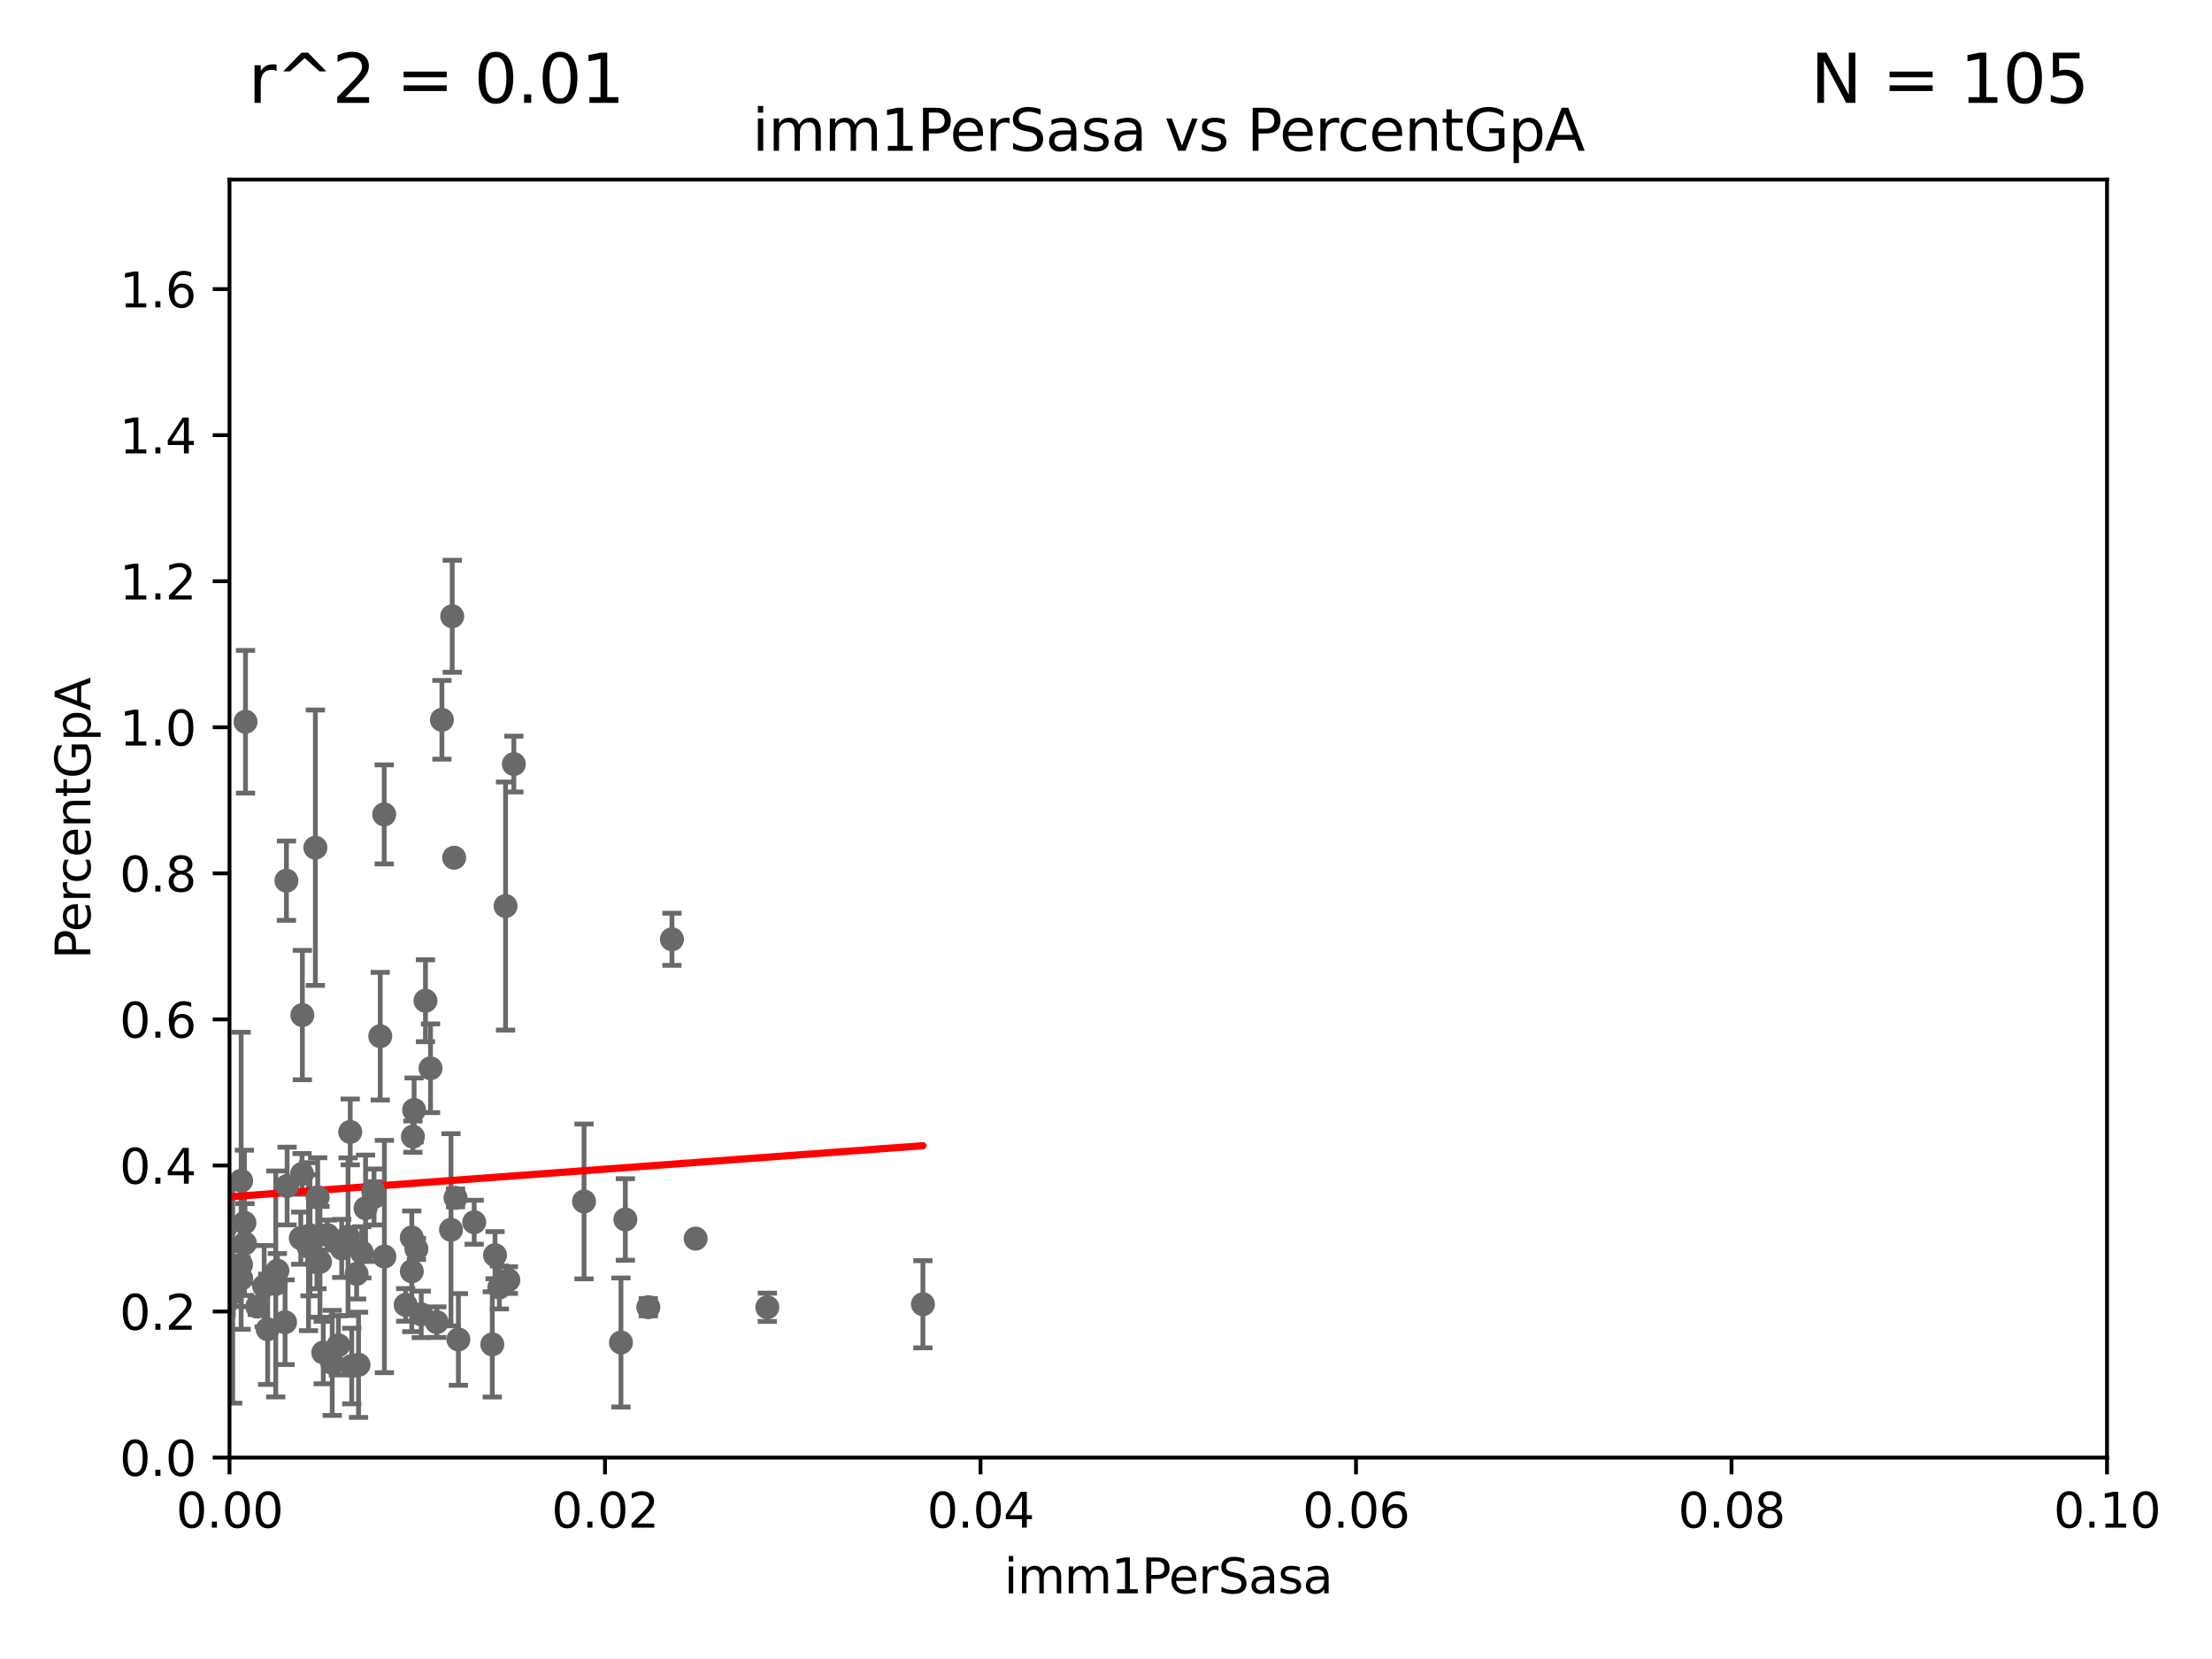 <?xml version="1.0" encoding="utf-8" standalone="no"?>
<!DOCTYPE svg PUBLIC "-//W3C//DTD SVG 1.1//EN"
  "http://www.w3.org/Graphics/SVG/1.1/DTD/svg11.dtd">
<svg xmlns:xlink="http://www.w3.org/1999/xlink" width="460.8pt" height="345.6pt" viewBox="0 0 460.8 345.6" xmlns="http://www.w3.org/2000/svg" version="1.1">
 <defs>
  <style type="text/css">*{stroke-linejoin: round; stroke-linecap: butt}</style>
 </defs>
 <g id="figure_1">
  <g id="patch_1">
   <path d="M 0 345.6 
L 460.8 345.6 
L 460.8 0 
L 0 0 
z
" style="fill: #ffffff"/>
  </g>
  <g id="axes_1">
   <g id="patch_2">
    <path d="M 47.81 303.64 
L 438.93 303.64 
L 438.93 37.411 
L 47.81 37.411 
z
" style="fill: #ffffff"/>
   </g>
   <g id="PathCollection_1">
    <defs>
     <path id="m7e7cfd0c69" d="M 0 1.118 
C 0.297 1.118 0.581 1 0.791 0.791 
C 1 0.581 1.118 0.297 1.118 0 
C 1.118 -0.297 1 -0.581 0.791 -0.791 
C 0.581 -1 0.297 -1.118 0 -1.118 
C -0.297 -1.118 -0.581 -1 -0.791 -0.791 
C -1 -0.581 -1.118 -0.297 -1.118 0 
C -1.118 0.297 -1 0.581 -0.791 0.791 
C -0.581 1 -0.297 1.118 0 1.118 
z
" style="stroke: #696969"/>
    </defs>
    <g clip-path="url(#pb572d2e5eb)">
     <use xlink:href="#m7e7cfd0c69" x="-1" y="263.371" style="fill: #696969; stroke: #696969"/>
     <use xlink:href="#m7e7cfd0c69" x="129.358" y="279.665" style="fill: #696969; stroke: #696969"/>
     <use xlink:href="#m7e7cfd0c69" x="50.258" y="266.36" style="fill: #696969; stroke: #696969"/>
     <use xlink:href="#m7e7cfd0c69" x="55.762" y="276.916" style="fill: #696969; stroke: #696969"/>
     <use xlink:href="#m7e7cfd0c69" x="50.234" y="245.975" style="fill: #696969; stroke: #696969"/>
     <use xlink:href="#m7e7cfd0c69" x="62.923" y="244.543" style="fill: #696969; stroke: #696969"/>
     <use xlink:href="#m7e7cfd0c69" x="62.657" y="257.933" style="fill: #696969; stroke: #696969"/>
     <use xlink:href="#m7e7cfd0c69" x="59.384" y="275.444" style="fill: #696969; stroke: #696969"/>
     <use xlink:href="#m7e7cfd0c69" x="-1" y="275.829" style="fill: #696969; stroke: #696969"/>
     <use xlink:href="#m7e7cfd0c69" x="-1" y="243.942" style="fill: #696969; stroke: #696969"/>
     <use xlink:href="#m7e7cfd0c69" x="65.697" y="176.593" style="fill: #696969; stroke: #696969"/>
     <use xlink:href="#m7e7cfd0c69" x="-1" y="242.984" style="fill: #696969; stroke: #696969"/>
     <use xlink:href="#m7e7cfd0c69" x="-1" y="260.173" style="fill: #696969; stroke: #696969"/>
     <use xlink:href="#m7e7cfd0c69" x="59.81" y="247.07" style="fill: #696969; stroke: #696969"/>
     <use xlink:href="#m7e7cfd0c69" x="89.687" y="222.541" style="fill: #696969; stroke: #696969"/>
     <use xlink:href="#m7e7cfd0c69" x="20.879" y="264.604" style="fill: #696969; stroke: #696969"/>
     <use xlink:href="#m7e7cfd0c69" x="92.057" y="149.949" style="fill: #696969; stroke: #696969"/>
     <use xlink:href="#m7e7cfd0c69" x="51.146" y="150.353" style="fill: #696969; stroke: #696969"/>
     <use xlink:href="#m7e7cfd0c69" x="105.316" y="188.745" style="fill: #696969; stroke: #696969"/>
     <use xlink:href="#m7e7cfd0c69" x="79.211" y="215.856" style="fill: #696969; stroke: #696969"/>
     <use xlink:href="#m7e7cfd0c69" x="94.204" y="128.379" style="fill: #696969; stroke: #696969"/>
     <use xlink:href="#m7e7cfd0c69" x="86.746" y="260.174" style="fill: #696969; stroke: #696969"/>
     <use xlink:href="#m7e7cfd0c69" x="72.96" y="235.802" style="fill: #696969; stroke: #696969"/>
     <use xlink:href="#m7e7cfd0c69" x="55.037" y="267.931" style="fill: #696969; stroke: #696969"/>
     <use xlink:href="#m7e7cfd0c69" x="144.912" y="258.022" style="fill: #696969; stroke: #696969"/>
     <use xlink:href="#m7e7cfd0c69" x="-1" y="268.242" style="fill: #696969; stroke: #696969"/>
     <use xlink:href="#m7e7cfd0c69" x="-1" y="258.559" style="fill: #696969; stroke: #696969"/>
     <use xlink:href="#m7e7cfd0c69" x="38.095" y="231.703" style="fill: #696969; stroke: #696969"/>
     <use xlink:href="#m7e7cfd0c69" x="135.058" y="272.314" style="fill: #696969; stroke: #696969"/>
     <use xlink:href="#m7e7cfd0c69" x="76.153" y="251.699" style="fill: #696969; stroke: #696969"/>
     <use xlink:href="#m7e7cfd0c69" x="46.63" y="273.817" style="fill: #696969; stroke: #696969"/>
     <use xlink:href="#m7e7cfd0c69" x="59.669" y="183.463" style="fill: #696969; stroke: #696969"/>
     <use xlink:href="#m7e7cfd0c69" x="84.51" y="271.833" style="fill: #696969; stroke: #696969"/>
     <use xlink:href="#m7e7cfd0c69" x="-1" y="265.189" style="fill: #696969; stroke: #696969"/>
     <use xlink:href="#m7e7cfd0c69" x="-1" y="263.652" style="fill: #696969; stroke: #696969"/>
     <use xlink:href="#m7e7cfd0c69" x="66.178" y="249.414" style="fill: #696969; stroke: #696969"/>
     <use xlink:href="#m7e7cfd0c69" x="64.584" y="257.335" style="fill: #696969; stroke: #696969"/>
     <use xlink:href="#m7e7cfd0c69" x="107.044" y="159.169" style="fill: #696969; stroke: #696969"/>
     <use xlink:href="#m7e7cfd0c69" x="85.784" y="264.835" style="fill: #696969; stroke: #696969"/>
     <use xlink:href="#m7e7cfd0c69" x="50.921" y="254.738" style="fill: #696969; stroke: #696969"/>
     <use xlink:href="#m7e7cfd0c69" x="75.372" y="260.887" style="fill: #696969; stroke: #696969"/>
     <use xlink:href="#m7e7cfd0c69" x="94.893" y="249.537" style="fill: #696969; stroke: #696969"/>
     <use xlink:href="#m7e7cfd0c69" x="104.027" y="268.204" style="fill: #696969; stroke: #696969"/>
     <use xlink:href="#m7e7cfd0c69" x="51.03" y="259.015" style="fill: #696969; stroke: #696969"/>
     <use xlink:href="#m7e7cfd0c69" x="30.918" y="187.24" style="fill: #696969; stroke: #696969"/>
     <use xlink:href="#m7e7cfd0c69" x="85.779" y="257.791" style="fill: #696969; stroke: #696969"/>
     <use xlink:href="#m7e7cfd0c69" x="30.744" y="188.792" style="fill: #696969; stroke: #696969"/>
     <use xlink:href="#m7e7cfd0c69" x="139.98" y="195.67" style="fill: #696969; stroke: #696969"/>
     <use xlink:href="#m7e7cfd0c69" x="50.211" y="263.444" style="fill: #696969; stroke: #696969"/>
     <use xlink:href="#m7e7cfd0c69" x="80.081" y="261.758" style="fill: #696969; stroke: #696969"/>
     <use xlink:href="#m7e7cfd0c69" x="94.61" y="178.676" style="fill: #696969; stroke: #696969"/>
     <use xlink:href="#m7e7cfd0c69" x="88.631" y="208.472" style="fill: #696969; stroke: #696969"/>
     <use xlink:href="#m7e7cfd0c69" x="40.069" y="265.857" style="fill: #696969; stroke: #696969"/>
     <use xlink:href="#m7e7cfd0c69" x="66.026" y="262.972" style="fill: #696969; stroke: #696969"/>
     <use xlink:href="#m7e7cfd0c69" x="77.921" y="249.355" style="fill: #696969; stroke: #696969"/>
     <use xlink:href="#m7e7cfd0c69" x="29.22" y="247.439" style="fill: #696969; stroke: #696969"/>
     <use xlink:href="#m7e7cfd0c69" x="95.492" y="279.03" style="fill: #696969; stroke: #696969"/>
     <use xlink:href="#m7e7cfd0c69" x="69.207" y="283.915" style="fill: #696969; stroke: #696969"/>
     <use xlink:href="#m7e7cfd0c69" x="45.992" y="255.442" style="fill: #696969; stroke: #696969"/>
     <use xlink:href="#m7e7cfd0c69" x="6.398" y="234.746" style="fill: #696969; stroke: #696969"/>
     <use xlink:href="#m7e7cfd0c69" x="74.691" y="284.315" style="fill: #696969; stroke: #696969"/>
     <use xlink:href="#m7e7cfd0c69" x="87.756" y="273.807" style="fill: #696969; stroke: #696969"/>
     <use xlink:href="#m7e7cfd0c69" x="-1" y="277.86" style="fill: #696969; stroke: #696969"/>
     <use xlink:href="#m7e7cfd0c69" x="-1" y="272.877" style="fill: #696969; stroke: #696969"/>
     <use xlink:href="#m7e7cfd0c69" x="10.495" y="273.883" style="fill: #696969; stroke: #696969"/>
     <use xlink:href="#m7e7cfd0c69" x="19.279" y="273.702" style="fill: #696969; stroke: #696969"/>
     <use xlink:href="#m7e7cfd0c69" x="80.033" y="169.654" style="fill: #696969; stroke: #696969"/>
     <use xlink:href="#m7e7cfd0c69" x="8.485" y="252.684" style="fill: #696969; stroke: #696969"/>
     <use xlink:href="#m7e7cfd0c69" x="159.85" y="272.334" style="fill: #696969; stroke: #696969"/>
     <use xlink:href="#m7e7cfd0c69" x="67.343" y="281.76" style="fill: #696969; stroke: #696969"/>
     <use xlink:href="#m7e7cfd0c69" x="66.658" y="262.862" style="fill: #696969; stroke: #696969"/>
     <use xlink:href="#m7e7cfd0c69" x="70.493" y="280.252" style="fill: #696969; stroke: #696969"/>
     <use xlink:href="#m7e7cfd0c69" x="19.104" y="267.442" style="fill: #696969; stroke: #696969"/>
     <use xlink:href="#m7e7cfd0c69" x="64.269" y="259.704" style="fill: #696969; stroke: #696969"/>
     <use xlink:href="#m7e7cfd0c69" x="86.266" y="231.222" style="fill: #696969; stroke: #696969"/>
     <use xlink:href="#m7e7cfd0c69" x="74.29" y="265.375" style="fill: #696969; stroke: #696969"/>
     <use xlink:href="#m7e7cfd0c69" x="102.554" y="280.062" style="fill: #696969; stroke: #696969"/>
     <use xlink:href="#m7e7cfd0c69" x="68.202" y="257.285" style="fill: #696969; stroke: #696969"/>
     <use xlink:href="#m7e7cfd0c69" x="90.987" y="275.425" style="fill: #696969; stroke: #696969"/>
     <use xlink:href="#m7e7cfd0c69" x="105.895" y="266.665" style="fill: #696969; stroke: #696969"/>
     <use xlink:href="#m7e7cfd0c69" x="-1" y="253.664" style="fill: #696969; stroke: #696969"/>
     <use xlink:href="#m7e7cfd0c69" x="-1" y="252.661" style="fill: #696969; stroke: #696969"/>
     <use xlink:href="#m7e7cfd0c69" x="103.123" y="261.473" style="fill: #696969; stroke: #696969"/>
     <use xlink:href="#m7e7cfd0c69" x="-1" y="254.972" style="fill: #696969; stroke: #696969"/>
     <use xlink:href="#m7e7cfd0c69" x="-1" y="253.284" style="fill: #696969; stroke: #696969"/>
     <use xlink:href="#m7e7cfd0c69" x="98.785" y="254.611" style="fill: #696969; stroke: #696969"/>
     <use xlink:href="#m7e7cfd0c69" x="30.657" y="245.014" style="fill: #696969; stroke: #696969"/>
     <use xlink:href="#m7e7cfd0c69" x="-1" y="253.196" style="fill: #696969; stroke: #696969"/>
     <use xlink:href="#m7e7cfd0c69" x="-1" y="262.472" style="fill: #696969; stroke: #696969"/>
     <use xlink:href="#m7e7cfd0c69" x="192.262" y="271.695" style="fill: #696969; stroke: #696969"/>
     <use xlink:href="#m7e7cfd0c69" x="-1" y="262.9" style="fill: #696969; stroke: #696969"/>
     <use xlink:href="#m7e7cfd0c69" x="-1" y="220.288" style="fill: #696969; stroke: #696969"/>
     <use xlink:href="#m7e7cfd0c69" x="15.261" y="213.398" style="fill: #696969; stroke: #696969"/>
     <use xlink:href="#m7e7cfd0c69" x="47.194" y="264.575" style="fill: #696969; stroke: #696969"/>
     <use xlink:href="#m7e7cfd0c69" x="86.014" y="236.78" style="fill: #696969; stroke: #696969"/>
     <use xlink:href="#m7e7cfd0c69" x="53.588" y="272.193" style="fill: #696969; stroke: #696969"/>
     <use xlink:href="#m7e7cfd0c69" x="48.472" y="269.36" style="fill: #696969; stroke: #696969"/>
     <use xlink:href="#m7e7cfd0c69" x="62.987" y="211.459" style="fill: #696969; stroke: #696969"/>
     <use xlink:href="#m7e7cfd0c69" x="39.331" y="267.765" style="fill: #696969; stroke: #696969"/>
     <use xlink:href="#m7e7cfd0c69" x="57.786" y="264.72" style="fill: #696969; stroke: #696969"/>
     <use xlink:href="#m7e7cfd0c69" x="72.502" y="257.632" style="fill: #696969; stroke: #696969"/>
     <use xlink:href="#m7e7cfd0c69" x="41.562" y="216.408" style="fill: #696969; stroke: #696969"/>
     <use xlink:href="#m7e7cfd0c69" x="93.949" y="256.186" style="fill: #696969; stroke: #696969"/>
     <use xlink:href="#m7e7cfd0c69" x="130.273" y="254.036" style="fill: #696969; stroke: #696969"/>
     <use xlink:href="#m7e7cfd0c69" x="77.761" y="248.122" style="fill: #696969; stroke: #696969"/>
     <use xlink:href="#m7e7cfd0c69" x="1.473" y="247.231" style="fill: #696969; stroke: #696969"/>
     <use xlink:href="#m7e7cfd0c69" x="73.275" y="284.567" style="fill: #696969; stroke: #696969"/>
     <use xlink:href="#m7e7cfd0c69" x="71.184" y="260.062" style="fill: #696969; stroke: #696969"/>
     <use xlink:href="#m7e7cfd0c69" x="121.665" y="250.286" style="fill: #696969; stroke: #696969"/>
     <use xlink:href="#m7e7cfd0c69" x="57.444" y="267.476" style="fill: #696969; stroke: #696969"/>
     <use xlink:href="#m7e7cfd0c69" x="-1" y="259.621" style="fill: #696969; stroke: #696969"/>
    </g>
   </g>
   <g id="matplotlib.axis_1">
    <g id="xtick_1">
     <g id="line2d_1">
      <defs>
       <path id="m5d89f5e51c" d="M 0 0 
L 0 3.5 
" style="stroke: #000000; stroke-width: 0.8"/>
      </defs>
      <g>
       <use xlink:href="#m5d89f5e51c" x="47.81" y="303.64" style="stroke: #000000; stroke-width: 0.8"/>
      </g>
     </g>
     <g id="text_1">
      <!-- 0.00 -->
      <g transform="translate(36.677 318.238)scale(0.1 -0.1)">
       <defs>
        <path id="DejaVuSans-30" d="M 2034 4250 
Q 1547 4250 1301 3770 
Q 1056 3291 1056 2328 
Q 1056 1369 1301 889 
Q 1547 409 2034 409 
Q 2525 409 2770 889 
Q 3016 1369 3016 2328 
Q 3016 3291 2770 3770 
Q 2525 4250 2034 4250 
z
M 2034 4750 
Q 2819 4750 3233 4129 
Q 3647 3509 3647 2328 
Q 3647 1150 3233 529 
Q 2819 -91 2034 -91 
Q 1250 -91 836 529 
Q 422 1150 422 2328 
Q 422 3509 836 4129 
Q 1250 4750 2034 4750 
z
" transform="scale(0.016)"/>
        <path id="DejaVuSans-2e" d="M 684 794 
L 1344 794 
L 1344 0 
L 684 0 
L 684 794 
z
" transform="scale(0.016)"/>
       </defs>
       <use xlink:href="#DejaVuSans-30"/>
       <use xlink:href="#DejaVuSans-2e" x="63.623"/>
       <use xlink:href="#DejaVuSans-30" x="95.41"/>
       <use xlink:href="#DejaVuSans-30" x="159.033"/>
      </g>
     </g>
    </g>
    <g id="xtick_2">
     <g id="line2d_2">
      <g>
       <use xlink:href="#m5d89f5e51c" x="126.034" y="303.64" style="stroke: #000000; stroke-width: 0.8"/>
      </g>
     </g>
     <g id="text_2">
      <!-- 0.02 -->
      <g transform="translate(114.901 318.238)scale(0.1 -0.1)">
       <defs>
        <path id="DejaVuSans-32" d="M 1228 531 
L 3431 531 
L 3431 0 
L 469 0 
L 469 531 
Q 828 903 1448 1529 
Q 2069 2156 2228 2338 
Q 2531 2678 2651 2914 
Q 2772 3150 2772 3378 
Q 2772 3750 2511 3984 
Q 2250 4219 1831 4219 
Q 1534 4219 1204 4116 
Q 875 4013 500 3803 
L 500 4441 
Q 881 4594 1212 4672 
Q 1544 4750 1819 4750 
Q 2544 4750 2975 4387 
Q 3406 4025 3406 3419 
Q 3406 3131 3298 2873 
Q 3191 2616 2906 2266 
Q 2828 2175 2409 1742 
Q 1991 1309 1228 531 
z
" transform="scale(0.016)"/>
       </defs>
       <use xlink:href="#DejaVuSans-30"/>
       <use xlink:href="#DejaVuSans-2e" x="63.623"/>
       <use xlink:href="#DejaVuSans-30" x="95.41"/>
       <use xlink:href="#DejaVuSans-32" x="159.033"/>
      </g>
     </g>
    </g>
    <g id="xtick_3">
     <g id="line2d_3">
      <g>
       <use xlink:href="#m5d89f5e51c" x="204.258" y="303.64" style="stroke: #000000; stroke-width: 0.8"/>
      </g>
     </g>
     <g id="text_3">
      <!-- 0.04 -->
      <g transform="translate(193.125 318.238)scale(0.1 -0.1)">
       <defs>
        <path id="DejaVuSans-34" d="M 2419 4116 
L 825 1625 
L 2419 1625 
L 2419 4116 
z
M 2253 4666 
L 3047 4666 
L 3047 1625 
L 3713 1625 
L 3713 1100 
L 3047 1100 
L 3047 0 
L 2419 0 
L 2419 1100 
L 313 1100 
L 313 1709 
L 2253 4666 
z
" transform="scale(0.016)"/>
       </defs>
       <use xlink:href="#DejaVuSans-30"/>
       <use xlink:href="#DejaVuSans-2e" x="63.623"/>
       <use xlink:href="#DejaVuSans-30" x="95.41"/>
       <use xlink:href="#DejaVuSans-34" x="159.033"/>
      </g>
     </g>
    </g>
    <g id="xtick_4">
     <g id="line2d_4">
      <g>
       <use xlink:href="#m5d89f5e51c" x="282.482" y="303.64" style="stroke: #000000; stroke-width: 0.8"/>
      </g>
     </g>
     <g id="text_4">
      <!-- 0.06 -->
      <g transform="translate(271.349 318.238)scale(0.1 -0.1)">
       <defs>
        <path id="DejaVuSans-36" d="M 2113 2584 
Q 1688 2584 1439 2293 
Q 1191 2003 1191 1497 
Q 1191 994 1439 701 
Q 1688 409 2113 409 
Q 2538 409 2786 701 
Q 3034 994 3034 1497 
Q 3034 2003 2786 2293 
Q 2538 2584 2113 2584 
z
M 3366 4563 
L 3366 3988 
Q 3128 4100 2886 4159 
Q 2644 4219 2406 4219 
Q 1781 4219 1451 3797 
Q 1122 3375 1075 2522 
Q 1259 2794 1537 2939 
Q 1816 3084 2150 3084 
Q 2853 3084 3261 2657 
Q 3669 2231 3669 1497 
Q 3669 778 3244 343 
Q 2819 -91 2113 -91 
Q 1303 -91 875 529 
Q 447 1150 447 2328 
Q 447 3434 972 4092 
Q 1497 4750 2381 4750 
Q 2619 4750 2861 4703 
Q 3103 4656 3366 4563 
z
" transform="scale(0.016)"/>
       </defs>
       <use xlink:href="#DejaVuSans-30"/>
       <use xlink:href="#DejaVuSans-2e" x="63.623"/>
       <use xlink:href="#DejaVuSans-30" x="95.41"/>
       <use xlink:href="#DejaVuSans-36" x="159.033"/>
      </g>
     </g>
    </g>
    <g id="xtick_5">
     <g id="line2d_5">
      <g>
       <use xlink:href="#m5d89f5e51c" x="360.706" y="303.64" style="stroke: #000000; stroke-width: 0.8"/>
      </g>
     </g>
     <g id="text_5">
      <!-- 0.08 -->
      <g transform="translate(349.573 318.238)scale(0.1 -0.1)">
       <defs>
        <path id="DejaVuSans-38" d="M 2034 2216 
Q 1584 2216 1326 1975 
Q 1069 1734 1069 1313 
Q 1069 891 1326 650 
Q 1584 409 2034 409 
Q 2484 409 2743 651 
Q 3003 894 3003 1313 
Q 3003 1734 2745 1975 
Q 2488 2216 2034 2216 
z
M 1403 2484 
Q 997 2584 770 2862 
Q 544 3141 544 3541 
Q 544 4100 942 4425 
Q 1341 4750 2034 4750 
Q 2731 4750 3128 4425 
Q 3525 4100 3525 3541 
Q 3525 3141 3298 2862 
Q 3072 2584 2669 2484 
Q 3125 2378 3379 2068 
Q 3634 1759 3634 1313 
Q 3634 634 3220 271 
Q 2806 -91 2034 -91 
Q 1263 -91 848 271 
Q 434 634 434 1313 
Q 434 1759 690 2068 
Q 947 2378 1403 2484 
z
M 1172 3481 
Q 1172 3119 1398 2916 
Q 1625 2713 2034 2713 
Q 2441 2713 2670 2916 
Q 2900 3119 2900 3481 
Q 2900 3844 2670 4047 
Q 2441 4250 2034 4250 
Q 1625 4250 1398 4047 
Q 1172 3844 1172 3481 
z
" transform="scale(0.016)"/>
       </defs>
       <use xlink:href="#DejaVuSans-30"/>
       <use xlink:href="#DejaVuSans-2e" x="63.623"/>
       <use xlink:href="#DejaVuSans-30" x="95.41"/>
       <use xlink:href="#DejaVuSans-38" x="159.033"/>
      </g>
     </g>
    </g>
    <g id="xtick_6">
     <g id="line2d_6">
      <g>
       <use xlink:href="#m5d89f5e51c" x="438.93" y="303.64" style="stroke: #000000; stroke-width: 0.8"/>
      </g>
     </g>
     <g id="text_6">
      <!-- 0.10 -->
      <g transform="translate(427.797 318.238)scale(0.1 -0.1)">
       <defs>
        <path id="DejaVuSans-31" d="M 794 531 
L 1825 531 
L 1825 4091 
L 703 3866 
L 703 4441 
L 1819 4666 
L 2450 4666 
L 2450 531 
L 3481 531 
L 3481 0 
L 794 0 
L 794 531 
z
" transform="scale(0.016)"/>
       </defs>
       <use xlink:href="#DejaVuSans-30"/>
       <use xlink:href="#DejaVuSans-2e" x="63.623"/>
       <use xlink:href="#DejaVuSans-31" x="95.41"/>
       <use xlink:href="#DejaVuSans-30" x="159.033"/>
      </g>
     </g>
    </g>
    <g id="text_7">
     <!-- imm1PerSasa -->
     <g transform="translate(209.186 331.917)scale(0.1 -0.1)">
      <defs>
       <path id="DejaVuSans-69" d="M 603 3500 
L 1178 3500 
L 1178 0 
L 603 0 
L 603 3500 
z
M 603 4863 
L 1178 4863 
L 1178 4134 
L 603 4134 
L 603 4863 
z
" transform="scale(0.016)"/>
       <path id="DejaVuSans-6d" d="M 3328 2828 
Q 3544 3216 3844 3400 
Q 4144 3584 4550 3584 
Q 5097 3584 5394 3201 
Q 5691 2819 5691 2113 
L 5691 0 
L 5113 0 
L 5113 2094 
Q 5113 2597 4934 2840 
Q 4756 3084 4391 3084 
Q 3944 3084 3684 2787 
Q 3425 2491 3425 1978 
L 3425 0 
L 2847 0 
L 2847 2094 
Q 2847 2600 2669 2842 
Q 2491 3084 2119 3084 
Q 1678 3084 1418 2786 
Q 1159 2488 1159 1978 
L 1159 0 
L 581 0 
L 581 3500 
L 1159 3500 
L 1159 2956 
Q 1356 3278 1631 3431 
Q 1906 3584 2284 3584 
Q 2666 3584 2933 3390 
Q 3200 3197 3328 2828 
z
" transform="scale(0.016)"/>
       <path id="DejaVuSans-50" d="M 1259 4147 
L 1259 2394 
L 2053 2394 
Q 2494 2394 2734 2622 
Q 2975 2850 2975 3272 
Q 2975 3691 2734 3919 
Q 2494 4147 2053 4147 
L 1259 4147 
z
M 628 4666 
L 2053 4666 
Q 2838 4666 3239 4311 
Q 3641 3956 3641 3272 
Q 3641 2581 3239 2228 
Q 2838 1875 2053 1875 
L 1259 1875 
L 1259 0 
L 628 0 
L 628 4666 
z
" transform="scale(0.016)"/>
       <path id="DejaVuSans-65" d="M 3597 1894 
L 3597 1613 
L 953 1613 
Q 991 1019 1311 708 
Q 1631 397 2203 397 
Q 2534 397 2845 478 
Q 3156 559 3463 722 
L 3463 178 
Q 3153 47 2828 -22 
Q 2503 -91 2169 -91 
Q 1331 -91 842 396 
Q 353 884 353 1716 
Q 353 2575 817 3079 
Q 1281 3584 2069 3584 
Q 2775 3584 3186 3129 
Q 3597 2675 3597 1894 
z
M 3022 2063 
Q 3016 2534 2758 2815 
Q 2500 3097 2075 3097 
Q 1594 3097 1305 2825 
Q 1016 2553 972 2059 
L 3022 2063 
z
" transform="scale(0.016)"/>
       <path id="DejaVuSans-72" d="M 2631 2963 
Q 2534 3019 2420 3045 
Q 2306 3072 2169 3072 
Q 1681 3072 1420 2755 
Q 1159 2438 1159 1844 
L 1159 0 
L 581 0 
L 581 3500 
L 1159 3500 
L 1159 2956 
Q 1341 3275 1631 3429 
Q 1922 3584 2338 3584 
Q 2397 3584 2469 3576 
Q 2541 3569 2628 3553 
L 2631 2963 
z
" transform="scale(0.016)"/>
       <path id="DejaVuSans-53" d="M 3425 4513 
L 3425 3897 
Q 3066 4069 2747 4153 
Q 2428 4238 2131 4238 
Q 1616 4238 1336 4038 
Q 1056 3838 1056 3469 
Q 1056 3159 1242 3001 
Q 1428 2844 1947 2747 
L 2328 2669 
Q 3034 2534 3370 2195 
Q 3706 1856 3706 1288 
Q 3706 609 3251 259 
Q 2797 -91 1919 -91 
Q 1588 -91 1214 -16 
Q 841 59 441 206 
L 441 856 
Q 825 641 1194 531 
Q 1563 422 1919 422 
Q 2459 422 2753 634 
Q 3047 847 3047 1241 
Q 3047 1584 2836 1778 
Q 2625 1972 2144 2069 
L 1759 2144 
Q 1053 2284 737 2584 
Q 422 2884 422 3419 
Q 422 4038 858 4394 
Q 1294 4750 2059 4750 
Q 2388 4750 2728 4690 
Q 3069 4631 3425 4513 
z
" transform="scale(0.016)"/>
       <path id="DejaVuSans-61" d="M 2194 1759 
Q 1497 1759 1228 1600 
Q 959 1441 959 1056 
Q 959 750 1161 570 
Q 1363 391 1709 391 
Q 2188 391 2477 730 
Q 2766 1069 2766 1631 
L 2766 1759 
L 2194 1759 
z
M 3341 1997 
L 3341 0 
L 2766 0 
L 2766 531 
Q 2569 213 2275 61 
Q 1981 -91 1556 -91 
Q 1019 -91 701 211 
Q 384 513 384 1019 
Q 384 1609 779 1909 
Q 1175 2209 1959 2209 
L 2766 2209 
L 2766 2266 
Q 2766 2663 2505 2880 
Q 2244 3097 1772 3097 
Q 1472 3097 1187 3025 
Q 903 2953 641 2809 
L 641 3341 
Q 956 3463 1253 3523 
Q 1550 3584 1831 3584 
Q 2591 3584 2966 3190 
Q 3341 2797 3341 1997 
z
" transform="scale(0.016)"/>
       <path id="DejaVuSans-73" d="M 2834 3397 
L 2834 2853 
Q 2591 2978 2328 3040 
Q 2066 3103 1784 3103 
Q 1356 3103 1142 2972 
Q 928 2841 928 2578 
Q 928 2378 1081 2264 
Q 1234 2150 1697 2047 
L 1894 2003 
Q 2506 1872 2764 1633 
Q 3022 1394 3022 966 
Q 3022 478 2636 193 
Q 2250 -91 1575 -91 
Q 1294 -91 989 -36 
Q 684 19 347 128 
L 347 722 
Q 666 556 975 473 
Q 1284 391 1588 391 
Q 1994 391 2212 530 
Q 2431 669 2431 922 
Q 2431 1156 2273 1281 
Q 2116 1406 1581 1522 
L 1381 1569 
Q 847 1681 609 1914 
Q 372 2147 372 2553 
Q 372 3047 722 3315 
Q 1072 3584 1716 3584 
Q 2034 3584 2315 3537 
Q 2597 3491 2834 3397 
z
" transform="scale(0.016)"/>
      </defs>
      <use xlink:href="#DejaVuSans-69"/>
      <use xlink:href="#DejaVuSans-6d" x="27.783"/>
      <use xlink:href="#DejaVuSans-6d" x="125.195"/>
      <use xlink:href="#DejaVuSans-31" x="222.607"/>
      <use xlink:href="#DejaVuSans-50" x="286.23"/>
      <use xlink:href="#DejaVuSans-65" x="342.908"/>
      <use xlink:href="#DejaVuSans-72" x="404.432"/>
      <use xlink:href="#DejaVuSans-53" x="445.545"/>
      <use xlink:href="#DejaVuSans-61" x="509.021"/>
      <use xlink:href="#DejaVuSans-73" x="570.301"/>
      <use xlink:href="#DejaVuSans-61" x="622.4"/>
     </g>
    </g>
   </g>
   <g id="matplotlib.axis_2">
    <g id="ytick_1">
     <g id="line2d_7">
      <defs>
       <path id="maf21e1667f" d="M 0 0 
L -3.5 0 
" style="stroke: #000000; stroke-width: 0.8"/>
      </defs>
      <g>
       <use xlink:href="#maf21e1667f" x="47.81" y="303.64" style="stroke: #000000; stroke-width: 0.8"/>
      </g>
     </g>
     <g id="text_8">
      <!-- 0.0 -->
      <g transform="translate(24.907 307.439)scale(0.1 -0.1)">
       <use xlink:href="#DejaVuSans-30"/>
       <use xlink:href="#DejaVuSans-2e" x="63.623"/>
       <use xlink:href="#DejaVuSans-30" x="95.41"/>
      </g>
     </g>
    </g>
    <g id="ytick_2">
     <g id="line2d_8">
      <g>
       <use xlink:href="#maf21e1667f" x="47.81" y="273.214" style="stroke: #000000; stroke-width: 0.8"/>
      </g>
     </g>
     <g id="text_9">
      <!-- 0.2 -->
      <g transform="translate(24.907 277.013)scale(0.1 -0.1)">
       <use xlink:href="#DejaVuSans-30"/>
       <use xlink:href="#DejaVuSans-2e" x="63.623"/>
       <use xlink:href="#DejaVuSans-32" x="95.41"/>
      </g>
     </g>
    </g>
    <g id="ytick_3">
     <g id="line2d_9">
      <g>
       <use xlink:href="#maf21e1667f" x="47.81" y="242.788" style="stroke: #000000; stroke-width: 0.8"/>
      </g>
     </g>
     <g id="text_10">
      <!-- 0.4 -->
      <g transform="translate(24.907 246.587)scale(0.1 -0.1)">
       <use xlink:href="#DejaVuSans-30"/>
       <use xlink:href="#DejaVuSans-2e" x="63.623"/>
       <use xlink:href="#DejaVuSans-34" x="95.41"/>
      </g>
     </g>
    </g>
    <g id="ytick_4">
     <g id="line2d_10">
      <g>
       <use xlink:href="#maf21e1667f" x="47.81" y="212.362" style="stroke: #000000; stroke-width: 0.8"/>
      </g>
     </g>
     <g id="text_11">
      <!-- 0.6 -->
      <g transform="translate(24.907 216.161)scale(0.1 -0.1)">
       <use xlink:href="#DejaVuSans-30"/>
       <use xlink:href="#DejaVuSans-2e" x="63.623"/>
       <use xlink:href="#DejaVuSans-36" x="95.41"/>
      </g>
     </g>
    </g>
    <g id="ytick_5">
     <g id="line2d_11">
      <g>
       <use xlink:href="#maf21e1667f" x="47.81" y="181.935" style="stroke: #000000; stroke-width: 0.8"/>
      </g>
     </g>
     <g id="text_12">
      <!-- 0.8 -->
      <g transform="translate(24.907 185.735)scale(0.1 -0.1)">
       <use xlink:href="#DejaVuSans-30"/>
       <use xlink:href="#DejaVuSans-2e" x="63.623"/>
       <use xlink:href="#DejaVuSans-38" x="95.41"/>
      </g>
     </g>
    </g>
    <g id="ytick_6">
     <g id="line2d_12">
      <g>
       <use xlink:href="#maf21e1667f" x="47.81" y="151.509" style="stroke: #000000; stroke-width: 0.8"/>
      </g>
     </g>
     <g id="text_13">
      <!-- 1.0 -->
      <g transform="translate(24.907 155.308)scale(0.1 -0.1)">
       <use xlink:href="#DejaVuSans-31"/>
       <use xlink:href="#DejaVuSans-2e" x="63.623"/>
       <use xlink:href="#DejaVuSans-30" x="95.41"/>
      </g>
     </g>
    </g>
    <g id="ytick_7">
     <g id="line2d_13">
      <g>
       <use xlink:href="#maf21e1667f" x="47.81" y="121.083" style="stroke: #000000; stroke-width: 0.8"/>
      </g>
     </g>
     <g id="text_14">
      <!-- 1.2 -->
      <g transform="translate(24.907 124.882)scale(0.1 -0.1)">
       <use xlink:href="#DejaVuSans-31"/>
       <use xlink:href="#DejaVuSans-2e" x="63.623"/>
       <use xlink:href="#DejaVuSans-32" x="95.41"/>
      </g>
     </g>
    </g>
    <g id="ytick_8">
     <g id="line2d_14">
      <g>
       <use xlink:href="#maf21e1667f" x="47.81" y="90.657" style="stroke: #000000; stroke-width: 0.8"/>
      </g>
     </g>
     <g id="text_15">
      <!-- 1.4 -->
      <g transform="translate(24.907 94.456)scale(0.1 -0.1)">
       <use xlink:href="#DejaVuSans-31"/>
       <use xlink:href="#DejaVuSans-2e" x="63.623"/>
       <use xlink:href="#DejaVuSans-34" x="95.41"/>
      </g>
     </g>
    </g>
    <g id="ytick_9">
     <g id="line2d_15">
      <g>
       <use xlink:href="#maf21e1667f" x="47.81" y="60.231" style="stroke: #000000; stroke-width: 0.8"/>
      </g>
     </g>
     <g id="text_16">
      <!-- 1.6 -->
      <g transform="translate(24.907 64.03)scale(0.1 -0.1)">
       <use xlink:href="#DejaVuSans-31"/>
       <use xlink:href="#DejaVuSans-2e" x="63.623"/>
       <use xlink:href="#DejaVuSans-36" x="95.41"/>
      </g>
     </g>
    </g>
    <g id="text_17">
     <!-- PercentGpA -->
     <g transform="translate(18.827 199.802)rotate(-90)scale(0.1 -0.1)">
      <defs>
       <path id="DejaVuSans-63" d="M 3122 3366 
L 3122 2828 
Q 2878 2963 2633 3030 
Q 2388 3097 2138 3097 
Q 1578 3097 1268 2742 
Q 959 2388 959 1747 
Q 959 1106 1268 751 
Q 1578 397 2138 397 
Q 2388 397 2633 464 
Q 2878 531 3122 666 
L 3122 134 
Q 2881 22 2623 -34 
Q 2366 -91 2075 -91 
Q 1284 -91 818 406 
Q 353 903 353 1747 
Q 353 2603 823 3093 
Q 1294 3584 2113 3584 
Q 2378 3584 2631 3529 
Q 2884 3475 3122 3366 
z
" transform="scale(0.016)"/>
       <path id="DejaVuSans-6e" d="M 3513 2113 
L 3513 0 
L 2938 0 
L 2938 2094 
Q 2938 2591 2744 2837 
Q 2550 3084 2163 3084 
Q 1697 3084 1428 2787 
Q 1159 2491 1159 1978 
L 1159 0 
L 581 0 
L 581 3500 
L 1159 3500 
L 1159 2956 
Q 1366 3272 1645 3428 
Q 1925 3584 2291 3584 
Q 2894 3584 3203 3211 
Q 3513 2838 3513 2113 
z
" transform="scale(0.016)"/>
       <path id="DejaVuSans-74" d="M 1172 4494 
L 1172 3500 
L 2356 3500 
L 2356 3053 
L 1172 3053 
L 1172 1153 
Q 1172 725 1289 603 
Q 1406 481 1766 481 
L 2356 481 
L 2356 0 
L 1766 0 
Q 1100 0 847 248 
Q 594 497 594 1153 
L 594 3053 
L 172 3053 
L 172 3500 
L 594 3500 
L 594 4494 
L 1172 4494 
z
" transform="scale(0.016)"/>
       <path id="DejaVuSans-47" d="M 3809 666 
L 3809 1919 
L 2778 1919 
L 2778 2438 
L 4434 2438 
L 4434 434 
Q 4069 175 3628 42 
Q 3188 -91 2688 -91 
Q 1594 -91 976 548 
Q 359 1188 359 2328 
Q 359 3472 976 4111 
Q 1594 4750 2688 4750 
Q 3144 4750 3555 4637 
Q 3966 4525 4313 4306 
L 4313 3634 
Q 3963 3931 3569 4081 
Q 3175 4231 2741 4231 
Q 1884 4231 1454 3753 
Q 1025 3275 1025 2328 
Q 1025 1384 1454 906 
Q 1884 428 2741 428 
Q 3075 428 3337 486 
Q 3600 544 3809 666 
z
" transform="scale(0.016)"/>
       <path id="DejaVuSans-70" d="M 1159 525 
L 1159 -1331 
L 581 -1331 
L 581 3500 
L 1159 3500 
L 1159 2969 
Q 1341 3281 1617 3432 
Q 1894 3584 2278 3584 
Q 2916 3584 3314 3078 
Q 3713 2572 3713 1747 
Q 3713 922 3314 415 
Q 2916 -91 2278 -91 
Q 1894 -91 1617 61 
Q 1341 213 1159 525 
z
M 3116 1747 
Q 3116 2381 2855 2742 
Q 2594 3103 2138 3103 
Q 1681 3103 1420 2742 
Q 1159 2381 1159 1747 
Q 1159 1113 1420 752 
Q 1681 391 2138 391 
Q 2594 391 2855 752 
Q 3116 1113 3116 1747 
z
" transform="scale(0.016)"/>
       <path id="DejaVuSans-41" d="M 2188 4044 
L 1331 1722 
L 3047 1722 
L 2188 4044 
z
M 1831 4666 
L 2547 4666 
L 4325 0 
L 3669 0 
L 3244 1197 
L 1141 1197 
L 716 0 
L 50 0 
L 1831 4666 
z
" transform="scale(0.016)"/>
      </defs>
      <use xlink:href="#DejaVuSans-50"/>
      <use xlink:href="#DejaVuSans-65" x="56.678"/>
      <use xlink:href="#DejaVuSans-72" x="118.201"/>
      <use xlink:href="#DejaVuSans-63" x="157.064"/>
      <use xlink:href="#DejaVuSans-65" x="212.045"/>
      <use xlink:href="#DejaVuSans-6e" x="273.568"/>
      <use xlink:href="#DejaVuSans-74" x="336.947"/>
      <use xlink:href="#DejaVuSans-47" x="376.156"/>
      <use xlink:href="#DejaVuSans-70" x="453.646"/>
      <use xlink:href="#DejaVuSans-41" x="517.123"/>
     </g>
    </g>
   </g>
   <g id="LineCollection_1">
    <path clip-path="url(#pb572d2e5eb)" style="fill: none; stroke: #696969"/>
    <path d="M 129.358 293.104 
L 129.358 266.226 
" clip-path="url(#pb572d2e5eb)" style="fill: none; stroke: #696969"/>
    <path d="M 50.258 272.184 
L 50.258 260.537 
" clip-path="url(#pb572d2e5eb)" style="fill: none; stroke: #696969"/>
    <path d="M 55.762 288.398 
L 55.762 265.434 
" clip-path="url(#pb572d2e5eb)" style="fill: none; stroke: #696969"/>
    <path d="M 50.234 276.913 
L 50.234 215.036 
" clip-path="url(#pb572d2e5eb)" style="fill: none; stroke: #696969"/>
    <path d="M 62.923 248.782 
L 62.923 240.304 
" clip-path="url(#pb572d2e5eb)" style="fill: none; stroke: #696969"/>
    <path d="M 62.657 263.366 
L 62.657 252.499 
" clip-path="url(#pb572d2e5eb)" style="fill: none; stroke: #696969"/>
    <path d="M 59.384 284.267 
L 59.384 266.62 
" clip-path="url(#pb572d2e5eb)" style="fill: none; stroke: #696969"/>
    <path clip-path="url(#pb572d2e5eb)" style="fill: none; stroke: #696969"/>
    <path d="M 65.697 205.275 
L 65.697 147.912 
" clip-path="url(#pb572d2e5eb)" style="fill: none; stroke: #696969"/>
    <path clip-path="url(#pb572d2e5eb)" style="fill: none; stroke: #696969"/>
    <path d="M 59.81 255.164 
L 59.81 238.976 
" clip-path="url(#pb572d2e5eb)" style="fill: none; stroke: #696969"/>
    <path d="M 89.687 231.786 
L 89.687 213.297 
" clip-path="url(#pb572d2e5eb)" style="fill: none; stroke: #696969"/>
    <path d="M 20.879 276.896 
L 20.879 252.311 
" clip-path="url(#pb572d2e5eb)" style="fill: none; stroke: #696969"/>
    <path d="M 92.057 158.155 
L 92.057 141.744 
" clip-path="url(#pb572d2e5eb)" style="fill: none; stroke: #696969"/>
    <path d="M 51.146 165.216 
L 51.146 135.49 
" clip-path="url(#pb572d2e5eb)" style="fill: none; stroke: #696969"/>
    <path d="M 105.316 214.584 
L 105.316 162.907 
" clip-path="url(#pb572d2e5eb)" style="fill: none; stroke: #696969"/>
    <path d="M 79.211 229.149 
L 79.211 202.563 
" clip-path="url(#pb572d2e5eb)" style="fill: none; stroke: #696969"/>
    <path d="M 94.204 140.046 
L 94.204 116.711 
" clip-path="url(#pb572d2e5eb)" style="fill: none; stroke: #696969"/>
    <path d="M 86.746 262.377 
L 86.746 257.971 
" clip-path="url(#pb572d2e5eb)" style="fill: none; stroke: #696969"/>
    <path d="M 72.96 242.659 
L 72.96 228.945 
" clip-path="url(#pb572d2e5eb)" style="fill: none; stroke: #696969"/>
    <path d="M 55.037 276.388 
L 55.037 259.474 
" clip-path="url(#pb572d2e5eb)" style="fill: none; stroke: #696969"/>
    <path d="M 144.912 258.557 
L 144.912 257.488 
" clip-path="url(#pb572d2e5eb)" style="fill: none; stroke: #696969"/>
    <path clip-path="url(#pb572d2e5eb)" style="fill: none; stroke: #696969"/>
    <path d="M 38.095 246.692 
L 38.095 216.715 
" clip-path="url(#pb572d2e5eb)" style="fill: none; stroke: #696969"/>
    <path d="M 135.058 274.118 
L 135.058 270.509 
" clip-path="url(#pb572d2e5eb)" style="fill: none; stroke: #696969"/>
    <path d="M 76.153 262.783 
L 76.153 240.615 
" clip-path="url(#pb572d2e5eb)" style="fill: none; stroke: #696969"/>
    <path d="M 46.63 277.282 
L 46.63 270.352 
" clip-path="url(#pb572d2e5eb)" style="fill: none; stroke: #696969"/>
    <path d="M 59.669 191.723 
L 59.669 175.204 
" clip-path="url(#pb572d2e5eb)" style="fill: none; stroke: #696969"/>
    <path d="M 84.51 275.235 
L 84.51 268.431 
" clip-path="url(#pb572d2e5eb)" style="fill: none; stroke: #696969"/>
    <path clip-path="url(#pb572d2e5eb)" style="fill: none; stroke: #696969"/>
    <path d="M 66.178 257.642 
L 66.178 241.185 
" clip-path="url(#pb572d2e5eb)" style="fill: none; stroke: #696969"/>
    <path d="M 64.584 269.948 
L 64.584 244.723 
" clip-path="url(#pb572d2e5eb)" style="fill: none; stroke: #696969"/>
    <path d="M 107.044 164.985 
L 107.044 153.353 
" clip-path="url(#pb572d2e5eb)" style="fill: none; stroke: #696969"/>
    <path d="M 85.784 277.401 
L 85.784 252.268 
" clip-path="url(#pb572d2e5eb)" style="fill: none; stroke: #696969"/>
    <path d="M 50.921 269.868 
L 50.921 239.608 
" clip-path="url(#pb572d2e5eb)" style="fill: none; stroke: #696969"/>
    <path d="M 75.372 266.228 
L 75.372 255.545 
" clip-path="url(#pb572d2e5eb)" style="fill: none; stroke: #696969"/>
    <path d="M 94.893 251.404 
L 94.893 247.669 
" clip-path="url(#pb572d2e5eb)" style="fill: none; stroke: #696969"/>
    <path d="M 104.027 272.676 
L 104.027 263.732 
" clip-path="url(#pb572d2e5eb)" style="fill: none; stroke: #696969"/>
    <path d="M 51.03 267.292 
L 51.03 250.739 
" clip-path="url(#pb572d2e5eb)" style="fill: none; stroke: #696969"/>
    <path d="M 30.918 209.699 
L 30.918 164.781 
" clip-path="url(#pb572d2e5eb)" style="fill: none; stroke: #696969"/>
    <path d="M 85.779 258.503 
L 85.779 257.079 
" clip-path="url(#pb572d2e5eb)" style="fill: none; stroke: #696969"/>
    <path d="M 30.744 201.627 
L 30.744 175.958 
" clip-path="url(#pb572d2e5eb)" style="fill: none; stroke: #696969"/>
    <path d="M 139.98 201.1 
L 139.98 190.24 
" clip-path="url(#pb572d2e5eb)" style="fill: none; stroke: #696969"/>
    <path d="M 50.211 264.95 
L 50.211 261.937 
" clip-path="url(#pb572d2e5eb)" style="fill: none; stroke: #696969"/>
    <path d="M 80.081 285.953 
L 80.081 237.562 
" clip-path="url(#pb572d2e5eb)" style="fill: none; stroke: #696969"/>
    <path d="M 94.61 179.206 
L 94.61 178.147 
" clip-path="url(#pb572d2e5eb)" style="fill: none; stroke: #696969"/>
    <path d="M 88.631 217.005 
L 88.631 199.938 
" clip-path="url(#pb572d2e5eb)" style="fill: none; stroke: #696969"/>
    <path d="M 40.069 278.505 
L 40.069 253.209 
" clip-path="url(#pb572d2e5eb)" style="fill: none; stroke: #696969"/>
    <path d="M 66.026 268.474 
L 66.026 257.47 
" clip-path="url(#pb572d2e5eb)" style="fill: none; stroke: #696969"/>
    <path d="M 77.921 255.185 
L 77.921 243.525 
" clip-path="url(#pb572d2e5eb)" style="fill: none; stroke: #696969"/>
    <path d="M 29.22 282.373 
L 29.22 212.505 
" clip-path="url(#pb572d2e5eb)" style="fill: none; stroke: #696969"/>
    <path d="M 95.492 288.574 
L 95.492 269.485 
" clip-path="url(#pb572d2e5eb)" style="fill: none; stroke: #696969"/>
    <path d="M 69.207 294.853 
L 69.207 272.976 
" clip-path="url(#pb572d2e5eb)" style="fill: none; stroke: #696969"/>
    <path d="M 45.992 259.323 
L 45.992 251.56 
" clip-path="url(#pb572d2e5eb)" style="fill: none; stroke: #696969"/>
    <path d="M 6.398 251.446 
L 6.398 218.046 
" clip-path="url(#pb572d2e5eb)" style="fill: none; stroke: #696969"/>
    <path d="M 74.691 295.271 
L 74.691 273.36 
" clip-path="url(#pb572d2e5eb)" style="fill: none; stroke: #696969"/>
    <path d="M 87.756 278.649 
L 87.756 268.964 
" clip-path="url(#pb572d2e5eb)" style="fill: none; stroke: #696969"/>
    <path clip-path="url(#pb572d2e5eb)" style="fill: none; stroke: #696969"/>
    <path clip-path="url(#pb572d2e5eb)" style="fill: none; stroke: #696969"/>
    <path d="M 10.495 281.857 
L 10.495 265.908 
" clip-path="url(#pb572d2e5eb)" style="fill: none; stroke: #696969"/>
    <path d="M 19.279 279.403 
L 19.279 268.001 
" clip-path="url(#pb572d2e5eb)" style="fill: none; stroke: #696969"/>
    <path d="M 80.033 179.968 
L 80.033 159.34 
" clip-path="url(#pb572d2e5eb)" style="fill: none; stroke: #696969"/>
    <path d="M 8.485 254.43 
L 8.485 250.937 
" clip-path="url(#pb572d2e5eb)" style="fill: none; stroke: #696969"/>
    <path d="M 159.85 275.279 
L 159.85 269.388 
" clip-path="url(#pb572d2e5eb)" style="fill: none; stroke: #696969"/>
    <path d="M 67.343 288.269 
L 67.343 275.25 
" clip-path="url(#pb572d2e5eb)" style="fill: none; stroke: #696969"/>
    <path d="M 66.658 274.409 
L 66.658 251.316 
" clip-path="url(#pb572d2e5eb)" style="fill: none; stroke: #696969"/>
    <path d="M 70.493 286.42 
L 70.493 274.083 
" clip-path="url(#pb572d2e5eb)" style="fill: none; stroke: #696969"/>
    <path d="M 19.104 269.425 
L 19.104 265.458 
" clip-path="url(#pb572d2e5eb)" style="fill: none; stroke: #696969"/>
    <path d="M 64.269 277.199 
L 64.269 242.209 
" clip-path="url(#pb572d2e5eb)" style="fill: none; stroke: #696969"/>
    <path d="M 86.266 237.885 
L 86.266 224.559 
" clip-path="url(#pb572d2e5eb)" style="fill: none; stroke: #696969"/>
    <path d="M 74.29 270.6 
L 74.29 260.149 
" clip-path="url(#pb572d2e5eb)" style="fill: none; stroke: #696969"/>
    <path d="M 102.554 291.026 
L 102.554 269.098 
" clip-path="url(#pb572d2e5eb)" style="fill: none; stroke: #696969"/>
    <path d="M 68.202 260.406 
L 68.202 254.164 
" clip-path="url(#pb572d2e5eb)" style="fill: none; stroke: #696969"/>
    <path d="M 90.987 278.606 
L 90.987 272.243 
" clip-path="url(#pb572d2e5eb)" style="fill: none; stroke: #696969"/>
    <path d="M 105.895 269.444 
L 105.895 263.887 
" clip-path="url(#pb572d2e5eb)" style="fill: none; stroke: #696969"/>
    <path clip-path="url(#pb572d2e5eb)" style="fill: none; stroke: #696969"/>
    <path d="M 103.123 266.378 
L 103.123 256.569 
" clip-path="url(#pb572d2e5eb)" style="fill: none; stroke: #696969"/>
    <path clip-path="url(#pb572d2e5eb)" style="fill: none; stroke: #696969"/>
    <path d="M 98.785 259.192 
L 98.785 250.031 
" clip-path="url(#pb572d2e5eb)" style="fill: none; stroke: #696969"/>
    <path d="M 30.657 252.602 
L 30.657 237.426 
" clip-path="url(#pb572d2e5eb)" style="fill: none; stroke: #696969"/>
    <path clip-path="url(#pb572d2e5eb)" style="fill: none; stroke: #696969"/>
    <path d="M 192.262 280.772 
L 192.262 262.618 
" clip-path="url(#pb572d2e5eb)" style="fill: none; stroke: #696969"/>
    <path clip-path="url(#pb572d2e5eb)" style="fill: none; stroke: #696969"/>
    <path clip-path="url(#pb572d2e5eb)" style="fill: none; stroke: #696969"/>
    <path clip-path="url(#pb572d2e5eb)" style="fill: none; stroke: #696969"/>
    <path d="M 15.261 217.974 
L 15.261 208.822 
" clip-path="url(#pb572d2e5eb)" style="fill: none; stroke: #696969"/>
    <path d="M 47.194 272.559 
L 47.194 256.592 
" clip-path="url(#pb572d2e5eb)" style="fill: none; stroke: #696969"/>
    <path d="M 86.014 240.038 
L 86.014 233.522 
" clip-path="url(#pb572d2e5eb)" style="fill: none; stroke: #696969"/>
    <path d="M 53.588 273.839 
L 53.588 270.546 
" clip-path="url(#pb572d2e5eb)" style="fill: none; stroke: #696969"/>
    <path d="M 48.472 292.297 
L 48.472 246.423 
" clip-path="url(#pb572d2e5eb)" style="fill: none; stroke: #696969"/>
    <path d="M 62.987 224.938 
L 62.987 197.979 
" clip-path="url(#pb572d2e5eb)" style="fill: none; stroke: #696969"/>
    <path d="M 39.331 273.751 
L 39.331 261.779 
" clip-path="url(#pb572d2e5eb)" style="fill: none; stroke: #696969"/>
    <path d="M 57.786 268.3 
L 57.786 261.14 
" clip-path="url(#pb572d2e5eb)" style="fill: none; stroke: #696969"/>
    <path d="M 72.502 274.054 
L 72.502 241.209 
" clip-path="url(#pb572d2e5eb)" style="fill: none; stroke: #696969"/>
    <path d="M 41.562 225.696 
L 41.562 207.119 
" clip-path="url(#pb572d2e5eb)" style="fill: none; stroke: #696969"/>
    <path d="M 93.949 276.207 
L 93.949 236.166 
" clip-path="url(#pb572d2e5eb)" style="fill: none; stroke: #696969"/>
    <path d="M 130.273 262.528 
L 130.273 245.544 
" clip-path="url(#pb572d2e5eb)" style="fill: none; stroke: #696969"/>
    <path d="M 77.761 250.053 
L 77.761 246.192 
" clip-path="url(#pb572d2e5eb)" style="fill: none; stroke: #696969"/>
    <path d="M 1.473 257.503 
L 1.473 236.96 
" clip-path="url(#pb572d2e5eb)" style="fill: none; stroke: #696969"/>
    <path d="M 73.275 292.443 
L 73.275 276.691 
" clip-path="url(#pb572d2e5eb)" style="fill: none; stroke: #696969"/>
    <path d="M 71.184 266.111 
L 71.184 254.013 
" clip-path="url(#pb572d2e5eb)" style="fill: none; stroke: #696969"/>
    <path d="M 121.665 266.412 
L 121.665 234.159 
" clip-path="url(#pb572d2e5eb)" style="fill: none; stroke: #696969"/>
    <path d="M 57.444 291.012 
L 57.444 243.939 
" clip-path="url(#pb572d2e5eb)" style="fill: none; stroke: #696969"/>
    <path clip-path="url(#pb572d2e5eb)" style="fill: none; stroke: #696969"/>
   </g>
   <g id="line2d_16">
    <defs>
     <path id="m2a4a6e2b28" d="M 2 0 
L -2 -0 
" style="stroke: #696969"/>
    </defs>
    <g clip-path="url(#pb572d2e5eb)">
     <use xlink:href="#m2a4a6e2b28" x="-1" y="270.872" style="fill: #696969; stroke: #696969"/>
     <use xlink:href="#m2a4a6e2b28" x="129.358" y="293.104" style="fill: #696969; stroke: #696969"/>
     <use xlink:href="#m2a4a6e2b28" x="50.258" y="272.184" style="fill: #696969; stroke: #696969"/>
     <use xlink:href="#m2a4a6e2b28" x="55.762" y="288.398" style="fill: #696969; stroke: #696969"/>
     <use xlink:href="#m2a4a6e2b28" x="50.234" y="276.913" style="fill: #696969; stroke: #696969"/>
     <use xlink:href="#m2a4a6e2b28" x="62.923" y="248.782" style="fill: #696969; stroke: #696969"/>
     <use xlink:href="#m2a4a6e2b28" x="62.657" y="263.366" style="fill: #696969; stroke: #696969"/>
     <use xlink:href="#m2a4a6e2b28" x="59.384" y="284.267" style="fill: #696969; stroke: #696969"/>
     <use xlink:href="#m2a4a6e2b28" x="-1" y="283.677" style="fill: #696969; stroke: #696969"/>
     <use xlink:href="#m2a4a6e2b28" x="-1" y="258.165" style="fill: #696969; stroke: #696969"/>
     <use xlink:href="#m2a4a6e2b28" x="65.697" y="205.275" style="fill: #696969; stroke: #696969"/>
     <use xlink:href="#m2a4a6e2b28" x="-1" y="262.824" style="fill: #696969; stroke: #696969"/>
     <use xlink:href="#m2a4a6e2b28" x="-1" y="274.744" style="fill: #696969; stroke: #696969"/>
     <use xlink:href="#m2a4a6e2b28" x="59.81" y="255.164" style="fill: #696969; stroke: #696969"/>
     <use xlink:href="#m2a4a6e2b28" x="89.687" y="231.786" style="fill: #696969; stroke: #696969"/>
     <use xlink:href="#m2a4a6e2b28" x="20.879" y="276.896" style="fill: #696969; stroke: #696969"/>
     <use xlink:href="#m2a4a6e2b28" x="92.057" y="158.155" style="fill: #696969; stroke: #696969"/>
     <use xlink:href="#m2a4a6e2b28" x="51.146" y="165.216" style="fill: #696969; stroke: #696969"/>
     <use xlink:href="#m2a4a6e2b28" x="105.316" y="214.584" style="fill: #696969; stroke: #696969"/>
     <use xlink:href="#m2a4a6e2b28" x="79.211" y="229.149" style="fill: #696969; stroke: #696969"/>
     <use xlink:href="#m2a4a6e2b28" x="94.204" y="140.046" style="fill: #696969; stroke: #696969"/>
     <use xlink:href="#m2a4a6e2b28" x="86.746" y="262.377" style="fill: #696969; stroke: #696969"/>
     <use xlink:href="#m2a4a6e2b28" x="72.96" y="242.659" style="fill: #696969; stroke: #696969"/>
     <use xlink:href="#m2a4a6e2b28" x="55.037" y="276.388" style="fill: #696969; stroke: #696969"/>
     <use xlink:href="#m2a4a6e2b28" x="144.912" y="258.557" style="fill: #696969; stroke: #696969"/>
     <use xlink:href="#m2a4a6e2b28" x="-1" y="270.752" style="fill: #696969; stroke: #696969"/>
     <use xlink:href="#m2a4a6e2b28" x="-1" y="264.796" style="fill: #696969; stroke: #696969"/>
     <use xlink:href="#m2a4a6e2b28" x="38.095" y="246.692" style="fill: #696969; stroke: #696969"/>
     <use xlink:href="#m2a4a6e2b28" x="135.058" y="274.118" style="fill: #696969; stroke: #696969"/>
     <use xlink:href="#m2a4a6e2b28" x="76.153" y="262.783" style="fill: #696969; stroke: #696969"/>
     <use xlink:href="#m2a4a6e2b28" x="46.63" y="277.282" style="fill: #696969; stroke: #696969"/>
     <use xlink:href="#m2a4a6e2b28" x="59.669" y="191.723" style="fill: #696969; stroke: #696969"/>
     <use xlink:href="#m2a4a6e2b28" x="84.51" y="275.235" style="fill: #696969; stroke: #696969"/>
     <use xlink:href="#m2a4a6e2b28" x="-1" y="272.913" style="fill: #696969; stroke: #696969"/>
     <use xlink:href="#m2a4a6e2b28" x="-1" y="271.661" style="fill: #696969; stroke: #696969"/>
     <use xlink:href="#m2a4a6e2b28" x="66.178" y="257.642" style="fill: #696969; stroke: #696969"/>
     <use xlink:href="#m2a4a6e2b28" x="64.584" y="269.948" style="fill: #696969; stroke: #696969"/>
     <use xlink:href="#m2a4a6e2b28" x="107.044" y="164.985" style="fill: #696969; stroke: #696969"/>
     <use xlink:href="#m2a4a6e2b28" x="85.784" y="277.401" style="fill: #696969; stroke: #696969"/>
     <use xlink:href="#m2a4a6e2b28" x="50.921" y="269.868" style="fill: #696969; stroke: #696969"/>
     <use xlink:href="#m2a4a6e2b28" x="75.372" y="266.228" style="fill: #696969; stroke: #696969"/>
     <use xlink:href="#m2a4a6e2b28" x="94.893" y="251.404" style="fill: #696969; stroke: #696969"/>
     <use xlink:href="#m2a4a6e2b28" x="104.027" y="272.676" style="fill: #696969; stroke: #696969"/>
     <use xlink:href="#m2a4a6e2b28" x="51.03" y="267.292" style="fill: #696969; stroke: #696969"/>
     <use xlink:href="#m2a4a6e2b28" x="30.918" y="209.699" style="fill: #696969; stroke: #696969"/>
     <use xlink:href="#m2a4a6e2b28" x="85.779" y="258.503" style="fill: #696969; stroke: #696969"/>
     <use xlink:href="#m2a4a6e2b28" x="30.744" y="201.627" style="fill: #696969; stroke: #696969"/>
     <use xlink:href="#m2a4a6e2b28" x="139.98" y="201.1" style="fill: #696969; stroke: #696969"/>
     <use xlink:href="#m2a4a6e2b28" x="50.211" y="264.95" style="fill: #696969; stroke: #696969"/>
     <use xlink:href="#m2a4a6e2b28" x="80.081" y="285.953" style="fill: #696969; stroke: #696969"/>
     <use xlink:href="#m2a4a6e2b28" x="94.61" y="179.206" style="fill: #696969; stroke: #696969"/>
     <use xlink:href="#m2a4a6e2b28" x="88.631" y="217.005" style="fill: #696969; stroke: #696969"/>
     <use xlink:href="#m2a4a6e2b28" x="40.069" y="278.505" style="fill: #696969; stroke: #696969"/>
     <use xlink:href="#m2a4a6e2b28" x="66.026" y="268.474" style="fill: #696969; stroke: #696969"/>
     <use xlink:href="#m2a4a6e2b28" x="77.921" y="255.185" style="fill: #696969; stroke: #696969"/>
     <use xlink:href="#m2a4a6e2b28" x="29.22" y="282.373" style="fill: #696969; stroke: #696969"/>
     <use xlink:href="#m2a4a6e2b28" x="95.492" y="288.574" style="fill: #696969; stroke: #696969"/>
     <use xlink:href="#m2a4a6e2b28" x="69.207" y="294.853" style="fill: #696969; stroke: #696969"/>
     <use xlink:href="#m2a4a6e2b28" x="45.992" y="259.323" style="fill: #696969; stroke: #696969"/>
     <use xlink:href="#m2a4a6e2b28" x="6.398" y="251.446" style="fill: #696969; stroke: #696969"/>
     <use xlink:href="#m2a4a6e2b28" x="74.691" y="295.271" style="fill: #696969; stroke: #696969"/>
     <use xlink:href="#m2a4a6e2b28" x="87.756" y="278.649" style="fill: #696969; stroke: #696969"/>
     <use xlink:href="#m2a4a6e2b28" x="-1" y="288.8" style="fill: #696969; stroke: #696969"/>
     <use xlink:href="#m2a4a6e2b28" x="-1" y="280.308" style="fill: #696969; stroke: #696969"/>
     <use xlink:href="#m2a4a6e2b28" x="10.495" y="281.857" style="fill: #696969; stroke: #696969"/>
     <use xlink:href="#m2a4a6e2b28" x="19.279" y="279.403" style="fill: #696969; stroke: #696969"/>
     <use xlink:href="#m2a4a6e2b28" x="80.033" y="179.968" style="fill: #696969; stroke: #696969"/>
     <use xlink:href="#m2a4a6e2b28" x="8.485" y="254.43" style="fill: #696969; stroke: #696969"/>
     <use xlink:href="#m2a4a6e2b28" x="159.85" y="275.279" style="fill: #696969; stroke: #696969"/>
     <use xlink:href="#m2a4a6e2b28" x="67.343" y="288.269" style="fill: #696969; stroke: #696969"/>
     <use xlink:href="#m2a4a6e2b28" x="66.658" y="274.409" style="fill: #696969; stroke: #696969"/>
     <use xlink:href="#m2a4a6e2b28" x="70.493" y="286.42" style="fill: #696969; stroke: #696969"/>
     <use xlink:href="#m2a4a6e2b28" x="19.104" y="269.425" style="fill: #696969; stroke: #696969"/>
     <use xlink:href="#m2a4a6e2b28" x="64.269" y="277.199" style="fill: #696969; stroke: #696969"/>
     <use xlink:href="#m2a4a6e2b28" x="86.266" y="237.885" style="fill: #696969; stroke: #696969"/>
     <use xlink:href="#m2a4a6e2b28" x="74.29" y="270.6" style="fill: #696969; stroke: #696969"/>
     <use xlink:href="#m2a4a6e2b28" x="102.554" y="291.026" style="fill: #696969; stroke: #696969"/>
     <use xlink:href="#m2a4a6e2b28" x="68.202" y="260.406" style="fill: #696969; stroke: #696969"/>
     <use xlink:href="#m2a4a6e2b28" x="90.987" y="278.606" style="fill: #696969; stroke: #696969"/>
     <use xlink:href="#m2a4a6e2b28" x="105.895" y="269.444" style="fill: #696969; stroke: #696969"/>
     <use xlink:href="#m2a4a6e2b28" x="-1" y="266.421" style="fill: #696969; stroke: #696969"/>
     <use xlink:href="#m2a4a6e2b28" x="-1" y="265.804" style="fill: #696969; stroke: #696969"/>
     <use xlink:href="#m2a4a6e2b28" x="103.123" y="266.378" style="fill: #696969; stroke: #696969"/>
     <use xlink:href="#m2a4a6e2b28" x="-1" y="258.506" style="fill: #696969; stroke: #696969"/>
     <use xlink:href="#m2a4a6e2b28" x="-1" y="256.749" style="fill: #696969; stroke: #696969"/>
     <use xlink:href="#m2a4a6e2b28" x="98.785" y="259.192" style="fill: #696969; stroke: #696969"/>
     <use xlink:href="#m2a4a6e2b28" x="30.657" y="252.602" style="fill: #696969; stroke: #696969"/>
     <use xlink:href="#m2a4a6e2b28" x="-1" y="264.045" style="fill: #696969; stroke: #696969"/>
     <use xlink:href="#m2a4a6e2b28" x="-1" y="275.779" style="fill: #696969; stroke: #696969"/>
     <use xlink:href="#m2a4a6e2b28" x="192.262" y="280.772" style="fill: #696969; stroke: #696969"/>
     <use xlink:href="#m2a4a6e2b28" x="-1" y="268.276" style="fill: #696969; stroke: #696969"/>
     <use xlink:href="#m2a4a6e2b28" x="-1" y="225.319" style="fill: #696969; stroke: #696969"/>
     <use xlink:href="#m2a4a6e2b28" x="15.261" y="217.974" style="fill: #696969; stroke: #696969"/>
     <use xlink:href="#m2a4a6e2b28" x="47.194" y="272.559" style="fill: #696969; stroke: #696969"/>
     <use xlink:href="#m2a4a6e2b28" x="86.014" y="240.038" style="fill: #696969; stroke: #696969"/>
     <use xlink:href="#m2a4a6e2b28" x="53.588" y="273.839" style="fill: #696969; stroke: #696969"/>
     <use xlink:href="#m2a4a6e2b28" x="48.472" y="292.297" style="fill: #696969; stroke: #696969"/>
     <use xlink:href="#m2a4a6e2b28" x="62.987" y="224.938" style="fill: #696969; stroke: #696969"/>
     <use xlink:href="#m2a4a6e2b28" x="39.331" y="273.751" style="fill: #696969; stroke: #696969"/>
     <use xlink:href="#m2a4a6e2b28" x="57.786" y="268.3" style="fill: #696969; stroke: #696969"/>
     <use xlink:href="#m2a4a6e2b28" x="72.502" y="274.054" style="fill: #696969; stroke: #696969"/>
     <use xlink:href="#m2a4a6e2b28" x="41.562" y="225.696" style="fill: #696969; stroke: #696969"/>
     <use xlink:href="#m2a4a6e2b28" x="93.949" y="276.207" style="fill: #696969; stroke: #696969"/>
     <use xlink:href="#m2a4a6e2b28" x="130.273" y="262.528" style="fill: #696969; stroke: #696969"/>
     <use xlink:href="#m2a4a6e2b28" x="77.761" y="250.053" style="fill: #696969; stroke: #696969"/>
     <use xlink:href="#m2a4a6e2b28" x="1.473" y="257.503" style="fill: #696969; stroke: #696969"/>
     <use xlink:href="#m2a4a6e2b28" x="73.275" y="292.443" style="fill: #696969; stroke: #696969"/>
     <use xlink:href="#m2a4a6e2b28" x="71.184" y="266.111" style="fill: #696969; stroke: #696969"/>
     <use xlink:href="#m2a4a6e2b28" x="121.665" y="266.412" style="fill: #696969; stroke: #696969"/>
     <use xlink:href="#m2a4a6e2b28" x="57.444" y="291.012" style="fill: #696969; stroke: #696969"/>
     <use xlink:href="#m2a4a6e2b28" x="-1" y="269.871" style="fill: #696969; stroke: #696969"/>
    </g>
   </g>
   <g id="line2d_17">
    <g clip-path="url(#pb572d2e5eb)">
     <use xlink:href="#m2a4a6e2b28" x="-1" y="255.869" style="fill: #696969; stroke: #696969"/>
     <use xlink:href="#m2a4a6e2b28" x="129.358" y="266.226" style="fill: #696969; stroke: #696969"/>
     <use xlink:href="#m2a4a6e2b28" x="50.258" y="260.537" style="fill: #696969; stroke: #696969"/>
     <use xlink:href="#m2a4a6e2b28" x="55.762" y="265.434" style="fill: #696969; stroke: #696969"/>
     <use xlink:href="#m2a4a6e2b28" x="50.234" y="215.036" style="fill: #696969; stroke: #696969"/>
     <use xlink:href="#m2a4a6e2b28" x="62.923" y="240.304" style="fill: #696969; stroke: #696969"/>
     <use xlink:href="#m2a4a6e2b28" x="62.657" y="252.499" style="fill: #696969; stroke: #696969"/>
     <use xlink:href="#m2a4a6e2b28" x="59.384" y="266.62" style="fill: #696969; stroke: #696969"/>
     <use xlink:href="#m2a4a6e2b28" x="-1" y="267.982" style="fill: #696969; stroke: #696969"/>
     <use xlink:href="#m2a4a6e2b28" x="-1" y="229.719" style="fill: #696969; stroke: #696969"/>
     <use xlink:href="#m2a4a6e2b28" x="65.697" y="147.912" style="fill: #696969; stroke: #696969"/>
     <use xlink:href="#m2a4a6e2b28" x="-1" y="223.144" style="fill: #696969; stroke: #696969"/>
     <use xlink:href="#m2a4a6e2b28" x="-1" y="245.603" style="fill: #696969; stroke: #696969"/>
     <use xlink:href="#m2a4a6e2b28" x="59.81" y="238.976" style="fill: #696969; stroke: #696969"/>
     <use xlink:href="#m2a4a6e2b28" x="89.687" y="213.297" style="fill: #696969; stroke: #696969"/>
     <use xlink:href="#m2a4a6e2b28" x="20.879" y="252.311" style="fill: #696969; stroke: #696969"/>
     <use xlink:href="#m2a4a6e2b28" x="92.057" y="141.744" style="fill: #696969; stroke: #696969"/>
     <use xlink:href="#m2a4a6e2b28" x="51.146" y="135.49" style="fill: #696969; stroke: #696969"/>
     <use xlink:href="#m2a4a6e2b28" x="105.316" y="162.907" style="fill: #696969; stroke: #696969"/>
     <use xlink:href="#m2a4a6e2b28" x="79.211" y="202.563" style="fill: #696969; stroke: #696969"/>
     <use xlink:href="#m2a4a6e2b28" x="94.204" y="116.711" style="fill: #696969; stroke: #696969"/>
     <use xlink:href="#m2a4a6e2b28" x="86.746" y="257.971" style="fill: #696969; stroke: #696969"/>
     <use xlink:href="#m2a4a6e2b28" x="72.96" y="228.945" style="fill: #696969; stroke: #696969"/>
     <use xlink:href="#m2a4a6e2b28" x="55.037" y="259.474" style="fill: #696969; stroke: #696969"/>
     <use xlink:href="#m2a4a6e2b28" x="144.912" y="257.488" style="fill: #696969; stroke: #696969"/>
     <use xlink:href="#m2a4a6e2b28" x="-1" y="265.731" style="fill: #696969; stroke: #696969"/>
     <use xlink:href="#m2a4a6e2b28" x="-1" y="252.322" style="fill: #696969; stroke: #696969"/>
     <use xlink:href="#m2a4a6e2b28" x="38.095" y="216.715" style="fill: #696969; stroke: #696969"/>
     <use xlink:href="#m2a4a6e2b28" x="135.058" y="270.509" style="fill: #696969; stroke: #696969"/>
     <use xlink:href="#m2a4a6e2b28" x="76.153" y="240.615" style="fill: #696969; stroke: #696969"/>
     <use xlink:href="#m2a4a6e2b28" x="46.63" y="270.352" style="fill: #696969; stroke: #696969"/>
     <use xlink:href="#m2a4a6e2b28" x="59.669" y="175.204" style="fill: #696969; stroke: #696969"/>
     <use xlink:href="#m2a4a6e2b28" x="84.51" y="268.431" style="fill: #696969; stroke: #696969"/>
     <use xlink:href="#m2a4a6e2b28" x="-1" y="257.466" style="fill: #696969; stroke: #696969"/>
     <use xlink:href="#m2a4a6e2b28" x="-1" y="255.643" style="fill: #696969; stroke: #696969"/>
     <use xlink:href="#m2a4a6e2b28" x="66.178" y="241.185" style="fill: #696969; stroke: #696969"/>
     <use xlink:href="#m2a4a6e2b28" x="64.584" y="244.723" style="fill: #696969; stroke: #696969"/>
     <use xlink:href="#m2a4a6e2b28" x="107.044" y="153.353" style="fill: #696969; stroke: #696969"/>
     <use xlink:href="#m2a4a6e2b28" x="85.784" y="252.268" style="fill: #696969; stroke: #696969"/>
     <use xlink:href="#m2a4a6e2b28" x="50.921" y="239.608" style="fill: #696969; stroke: #696969"/>
     <use xlink:href="#m2a4a6e2b28" x="75.372" y="255.545" style="fill: #696969; stroke: #696969"/>
     <use xlink:href="#m2a4a6e2b28" x="94.893" y="247.669" style="fill: #696969; stroke: #696969"/>
     <use xlink:href="#m2a4a6e2b28" x="104.027" y="263.732" style="fill: #696969; stroke: #696969"/>
     <use xlink:href="#m2a4a6e2b28" x="51.03" y="250.739" style="fill: #696969; stroke: #696969"/>
     <use xlink:href="#m2a4a6e2b28" x="30.918" y="164.781" style="fill: #696969; stroke: #696969"/>
     <use xlink:href="#m2a4a6e2b28" x="85.779" y="257.079" style="fill: #696969; stroke: #696969"/>
     <use xlink:href="#m2a4a6e2b28" x="30.744" y="175.958" style="fill: #696969; stroke: #696969"/>
     <use xlink:href="#m2a4a6e2b28" x="139.98" y="190.24" style="fill: #696969; stroke: #696969"/>
     <use xlink:href="#m2a4a6e2b28" x="50.211" y="261.937" style="fill: #696969; stroke: #696969"/>
     <use xlink:href="#m2a4a6e2b28" x="80.081" y="237.562" style="fill: #696969; stroke: #696969"/>
     <use xlink:href="#m2a4a6e2b28" x="94.61" y="178.147" style="fill: #696969; stroke: #696969"/>
     <use xlink:href="#m2a4a6e2b28" x="88.631" y="199.938" style="fill: #696969; stroke: #696969"/>
     <use xlink:href="#m2a4a6e2b28" x="40.069" y="253.209" style="fill: #696969; stroke: #696969"/>
     <use xlink:href="#m2a4a6e2b28" x="66.026" y="257.47" style="fill: #696969; stroke: #696969"/>
     <use xlink:href="#m2a4a6e2b28" x="77.921" y="243.525" style="fill: #696969; stroke: #696969"/>
     <use xlink:href="#m2a4a6e2b28" x="29.22" y="212.505" style="fill: #696969; stroke: #696969"/>
     <use xlink:href="#m2a4a6e2b28" x="95.492" y="269.485" style="fill: #696969; stroke: #696969"/>
     <use xlink:href="#m2a4a6e2b28" x="69.207" y="272.976" style="fill: #696969; stroke: #696969"/>
     <use xlink:href="#m2a4a6e2b28" x="45.992" y="251.56" style="fill: #696969; stroke: #696969"/>
     <use xlink:href="#m2a4a6e2b28" x="6.398" y="218.046" style="fill: #696969; stroke: #696969"/>
     <use xlink:href="#m2a4a6e2b28" x="74.691" y="273.36" style="fill: #696969; stroke: #696969"/>
     <use xlink:href="#m2a4a6e2b28" x="87.756" y="268.964" style="fill: #696969; stroke: #696969"/>
     <use xlink:href="#m2a4a6e2b28" x="-1" y="266.92" style="fill: #696969; stroke: #696969"/>
     <use xlink:href="#m2a4a6e2b28" x="-1" y="265.445" style="fill: #696969; stroke: #696969"/>
     <use xlink:href="#m2a4a6e2b28" x="10.495" y="265.908" style="fill: #696969; stroke: #696969"/>
     <use xlink:href="#m2a4a6e2b28" x="19.279" y="268.001" style="fill: #696969; stroke: #696969"/>
     <use xlink:href="#m2a4a6e2b28" x="80.033" y="159.34" style="fill: #696969; stroke: #696969"/>
     <use xlink:href="#m2a4a6e2b28" x="8.485" y="250.937" style="fill: #696969; stroke: #696969"/>
     <use xlink:href="#m2a4a6e2b28" x="159.85" y="269.388" style="fill: #696969; stroke: #696969"/>
     <use xlink:href="#m2a4a6e2b28" x="67.343" y="275.25" style="fill: #696969; stroke: #696969"/>
     <use xlink:href="#m2a4a6e2b28" x="66.658" y="251.316" style="fill: #696969; stroke: #696969"/>
     <use xlink:href="#m2a4a6e2b28" x="70.493" y="274.083" style="fill: #696969; stroke: #696969"/>
     <use xlink:href="#m2a4a6e2b28" x="19.104" y="265.458" style="fill: #696969; stroke: #696969"/>
     <use xlink:href="#m2a4a6e2b28" x="64.269" y="242.209" style="fill: #696969; stroke: #696969"/>
     <use xlink:href="#m2a4a6e2b28" x="86.266" y="224.559" style="fill: #696969; stroke: #696969"/>
     <use xlink:href="#m2a4a6e2b28" x="74.29" y="260.149" style="fill: #696969; stroke: #696969"/>
     <use xlink:href="#m2a4a6e2b28" x="102.554" y="269.098" style="fill: #696969; stroke: #696969"/>
     <use xlink:href="#m2a4a6e2b28" x="68.202" y="254.164" style="fill: #696969; stroke: #696969"/>
     <use xlink:href="#m2a4a6e2b28" x="90.987" y="272.243" style="fill: #696969; stroke: #696969"/>
     <use xlink:href="#m2a4a6e2b28" x="105.895" y="263.887" style="fill: #696969; stroke: #696969"/>
     <use xlink:href="#m2a4a6e2b28" x="-1" y="240.907" style="fill: #696969; stroke: #696969"/>
     <use xlink:href="#m2a4a6e2b28" x="-1" y="239.519" style="fill: #696969; stroke: #696969"/>
     <use xlink:href="#m2a4a6e2b28" x="103.123" y="256.569" style="fill: #696969; stroke: #696969"/>
     <use xlink:href="#m2a4a6e2b28" x="-1" y="251.438" style="fill: #696969; stroke: #696969"/>
     <use xlink:href="#m2a4a6e2b28" x="-1" y="249.818" style="fill: #696969; stroke: #696969"/>
     <use xlink:href="#m2a4a6e2b28" x="98.785" y="250.031" style="fill: #696969; stroke: #696969"/>
     <use xlink:href="#m2a4a6e2b28" x="30.657" y="237.426" style="fill: #696969; stroke: #696969"/>
     <use xlink:href="#m2a4a6e2b28" x="-1" y="242.347" style="fill: #696969; stroke: #696969"/>
     <use xlink:href="#m2a4a6e2b28" x="-1" y="249.165" style="fill: #696969; stroke: #696969"/>
     <use xlink:href="#m2a4a6e2b28" x="192.262" y="262.618" style="fill: #696969; stroke: #696969"/>
     <use xlink:href="#m2a4a6e2b28" x="-1" y="257.524" style="fill: #696969; stroke: #696969"/>
     <use xlink:href="#m2a4a6e2b28" x="-1" y="215.256" style="fill: #696969; stroke: #696969"/>
     <use xlink:href="#m2a4a6e2b28" x="15.261" y="208.822" style="fill: #696969; stroke: #696969"/>
     <use xlink:href="#m2a4a6e2b28" x="47.194" y="256.592" style="fill: #696969; stroke: #696969"/>
     <use xlink:href="#m2a4a6e2b28" x="86.014" y="233.522" style="fill: #696969; stroke: #696969"/>
     <use xlink:href="#m2a4a6e2b28" x="53.588" y="270.546" style="fill: #696969; stroke: #696969"/>
     <use xlink:href="#m2a4a6e2b28" x="48.472" y="246.423" style="fill: #696969; stroke: #696969"/>
     <use xlink:href="#m2a4a6e2b28" x="62.987" y="197.979" style="fill: #696969; stroke: #696969"/>
     <use xlink:href="#m2a4a6e2b28" x="39.331" y="261.779" style="fill: #696969; stroke: #696969"/>
     <use xlink:href="#m2a4a6e2b28" x="57.786" y="261.14" style="fill: #696969; stroke: #696969"/>
     <use xlink:href="#m2a4a6e2b28" x="72.502" y="241.209" style="fill: #696969; stroke: #696969"/>
     <use xlink:href="#m2a4a6e2b28" x="41.562" y="207.119" style="fill: #696969; stroke: #696969"/>
     <use xlink:href="#m2a4a6e2b28" x="93.949" y="236.166" style="fill: #696969; stroke: #696969"/>
     <use xlink:href="#m2a4a6e2b28" x="130.273" y="245.544" style="fill: #696969; stroke: #696969"/>
     <use xlink:href="#m2a4a6e2b28" x="77.761" y="246.192" style="fill: #696969; stroke: #696969"/>
     <use xlink:href="#m2a4a6e2b28" x="1.473" y="236.96" style="fill: #696969; stroke: #696969"/>
     <use xlink:href="#m2a4a6e2b28" x="73.275" y="276.691" style="fill: #696969; stroke: #696969"/>
     <use xlink:href="#m2a4a6e2b28" x="71.184" y="254.013" style="fill: #696969; stroke: #696969"/>
     <use xlink:href="#m2a4a6e2b28" x="121.665" y="234.159" style="fill: #696969; stroke: #696969"/>
     <use xlink:href="#m2a4a6e2b28" x="57.444" y="243.939" style="fill: #696969; stroke: #696969"/>
     <use xlink:href="#m2a4a6e2b28" x="-1" y="249.371" style="fill: #696969; stroke: #696969"/>
    </g>
   </g>
   <g id="line2d_18">
    <path d="M -1 252.925 
L 129.358 243.314 
L 50.258 249.146 
L 55.762 248.74 
L 50.234 249.148 
L 62.923 248.212 
L 62.657 248.232 
L 59.384 248.473 
L -1 252.925 
M -1 252.925 
L 65.697 248.007 
L -1 252.925 
M -1 252.925 
L 59.81 248.442 
L 89.687 246.239 
L 20.879 251.312 
L 92.057 246.064 
L 51.146 249.08 
L 105.316 245.087 
L 79.211 247.011 
L 94.204 245.906 
L 86.746 246.456 
L 72.96 247.472 
L 55.037 248.793 
L 144.912 242.167 
L -1 252.925 
M -1 252.925 
L 38.095 250.042 
L 135.058 242.894 
L 76.153 247.237 
L 46.63 249.413 
L 59.669 248.452 
L 84.51 246.62 
L -1 252.925 
M -1 252.925 
L 66.178 247.972 
L 64.584 248.09 
L 107.044 244.959 
L 85.784 246.527 
L 50.921 249.097 
L 75.372 247.294 
L 94.893 245.855 
L 104.027 245.182 
L 51.03 249.089 
L 30.918 250.572 
L 85.779 246.527 
L 30.744 250.584 
L 139.98 242.531 
L 50.211 249.149 
L 80.081 246.947 
L 94.61 245.876 
L 88.631 246.317 
L 40.069 249.897 
L 66.026 247.983 
L 77.921 247.106 
L 29.22 250.697 
L 95.492 245.811 
L 69.207 247.749 
L 45.992 249.46 
L 6.398 252.379 
L 74.691 247.344 
L 87.756 246.381 
L -1 252.925 
M -1 252.925 
L 10.495 252.077 
L 19.279 251.43 
L 80.033 246.95 
L 8.485 252.225 
L 159.85 241.066 
L 67.343 247.886 
L 66.658 247.937 
L 70.493 247.654 
L 19.104 251.443 
L 64.269 248.113 
L 86.266 246.491 
L 74.29 247.374 
L 102.554 245.29 
L 68.202 247.823 
L 90.987 246.143 
L 105.895 245.044 
L -1 252.925 
M -1 252.925 
L 103.123 245.248 
L -1 252.925 
M -1 252.925 
L 98.785 245.568 
L 30.657 250.591 
L -1 252.925 
M -1 252.925 
L 192.262 238.676 
L -1 252.925 
M -1 252.925 
L 15.261 251.726 
L 47.194 249.372 
L 86.014 246.51 
L 53.588 248.9 
L 48.472 249.277 
L 62.987 248.207 
L 39.331 249.951 
L 57.786 248.591 
L 72.502 247.506 
L 41.562 249.787 
L 93.949 245.925 
L 130.273 243.246 
L 77.761 247.118 
L 1.473 252.742 
L 73.275 247.449 
L 71.184 247.603 
L 121.665 243.881 
L 57.444 248.616 
L -1 252.925 
" clip-path="url(#pb572d2e5eb)" style="fill: none; stroke: #ff0000; stroke-width: 1.5; stroke-linecap: square"/>
   </g>
   <g id="line2d_19">
    <defs>
     <path id="mbe6e5ee937" d="M 0 2 
C 0.53 2 1.039 1.789 1.414 1.414 
C 1.789 1.039 2 0.53 2 0 
C 2 -0.53 1.789 -1.039 1.414 -1.414 
C 1.039 -1.789 0.53 -2 0 -2 
C -0.53 -2 -1.039 -1.789 -1.414 -1.414 
C -1.789 -1.039 -2 -0.53 -2 0 
C -2 0.53 -1.789 1.039 -1.414 1.414 
C -1.039 1.789 -0.53 2 0 2 
z
" style="stroke: #696969"/>
    </defs>
    <g clip-path="url(#pb572d2e5eb)">
     <use xlink:href="#mbe6e5ee937" x="-1" y="263.371" style="fill: #696969; stroke: #696969"/>
     <use xlink:href="#mbe6e5ee937" x="129.358" y="279.665" style="fill: #696969; stroke: #696969"/>
     <use xlink:href="#mbe6e5ee937" x="50.258" y="266.36" style="fill: #696969; stroke: #696969"/>
     <use xlink:href="#mbe6e5ee937" x="55.762" y="276.916" style="fill: #696969; stroke: #696969"/>
     <use xlink:href="#mbe6e5ee937" x="50.234" y="245.975" style="fill: #696969; stroke: #696969"/>
     <use xlink:href="#mbe6e5ee937" x="62.923" y="244.543" style="fill: #696969; stroke: #696969"/>
     <use xlink:href="#mbe6e5ee937" x="62.657" y="257.933" style="fill: #696969; stroke: #696969"/>
     <use xlink:href="#mbe6e5ee937" x="59.384" y="275.444" style="fill: #696969; stroke: #696969"/>
     <use xlink:href="#mbe6e5ee937" x="-1" y="275.829" style="fill: #696969; stroke: #696969"/>
     <use xlink:href="#mbe6e5ee937" x="-1" y="243.942" style="fill: #696969; stroke: #696969"/>
     <use xlink:href="#mbe6e5ee937" x="65.697" y="176.593" style="fill: #696969; stroke: #696969"/>
     <use xlink:href="#mbe6e5ee937" x="-1" y="242.984" style="fill: #696969; stroke: #696969"/>
     <use xlink:href="#mbe6e5ee937" x="-1" y="260.173" style="fill: #696969; stroke: #696969"/>
     <use xlink:href="#mbe6e5ee937" x="59.81" y="247.07" style="fill: #696969; stroke: #696969"/>
     <use xlink:href="#mbe6e5ee937" x="89.687" y="222.541" style="fill: #696969; stroke: #696969"/>
     <use xlink:href="#mbe6e5ee937" x="20.879" y="264.604" style="fill: #696969; stroke: #696969"/>
     <use xlink:href="#mbe6e5ee937" x="92.057" y="149.949" style="fill: #696969; stroke: #696969"/>
     <use xlink:href="#mbe6e5ee937" x="51.146" y="150.353" style="fill: #696969; stroke: #696969"/>
     <use xlink:href="#mbe6e5ee937" x="105.316" y="188.745" style="fill: #696969; stroke: #696969"/>
     <use xlink:href="#mbe6e5ee937" x="79.211" y="215.856" style="fill: #696969; stroke: #696969"/>
     <use xlink:href="#mbe6e5ee937" x="94.204" y="128.379" style="fill: #696969; stroke: #696969"/>
     <use xlink:href="#mbe6e5ee937" x="86.746" y="260.174" style="fill: #696969; stroke: #696969"/>
     <use xlink:href="#mbe6e5ee937" x="72.96" y="235.802" style="fill: #696969; stroke: #696969"/>
     <use xlink:href="#mbe6e5ee937" x="55.037" y="267.931" style="fill: #696969; stroke: #696969"/>
     <use xlink:href="#mbe6e5ee937" x="144.912" y="258.022" style="fill: #696969; stroke: #696969"/>
     <use xlink:href="#mbe6e5ee937" x="-1" y="268.242" style="fill: #696969; stroke: #696969"/>
     <use xlink:href="#mbe6e5ee937" x="-1" y="258.559" style="fill: #696969; stroke: #696969"/>
     <use xlink:href="#mbe6e5ee937" x="38.095" y="231.703" style="fill: #696969; stroke: #696969"/>
     <use xlink:href="#mbe6e5ee937" x="135.058" y="272.314" style="fill: #696969; stroke: #696969"/>
     <use xlink:href="#mbe6e5ee937" x="76.153" y="251.699" style="fill: #696969; stroke: #696969"/>
     <use xlink:href="#mbe6e5ee937" x="46.63" y="273.817" style="fill: #696969; stroke: #696969"/>
     <use xlink:href="#mbe6e5ee937" x="59.669" y="183.463" style="fill: #696969; stroke: #696969"/>
     <use xlink:href="#mbe6e5ee937" x="84.51" y="271.833" style="fill: #696969; stroke: #696969"/>
     <use xlink:href="#mbe6e5ee937" x="-1" y="265.189" style="fill: #696969; stroke: #696969"/>
     <use xlink:href="#mbe6e5ee937" x="-1" y="263.652" style="fill: #696969; stroke: #696969"/>
     <use xlink:href="#mbe6e5ee937" x="66.178" y="249.414" style="fill: #696969; stroke: #696969"/>
     <use xlink:href="#mbe6e5ee937" x="64.584" y="257.335" style="fill: #696969; stroke: #696969"/>
     <use xlink:href="#mbe6e5ee937" x="107.044" y="159.169" style="fill: #696969; stroke: #696969"/>
     <use xlink:href="#mbe6e5ee937" x="85.784" y="264.835" style="fill: #696969; stroke: #696969"/>
     <use xlink:href="#mbe6e5ee937" x="50.921" y="254.738" style="fill: #696969; stroke: #696969"/>
     <use xlink:href="#mbe6e5ee937" x="75.372" y="260.887" style="fill: #696969; stroke: #696969"/>
     <use xlink:href="#mbe6e5ee937" x="94.893" y="249.537" style="fill: #696969; stroke: #696969"/>
     <use xlink:href="#mbe6e5ee937" x="104.027" y="268.204" style="fill: #696969; stroke: #696969"/>
     <use xlink:href="#mbe6e5ee937" x="51.03" y="259.015" style="fill: #696969; stroke: #696969"/>
     <use xlink:href="#mbe6e5ee937" x="30.918" y="187.24" style="fill: #696969; stroke: #696969"/>
     <use xlink:href="#mbe6e5ee937" x="85.779" y="257.791" style="fill: #696969; stroke: #696969"/>
     <use xlink:href="#mbe6e5ee937" x="30.744" y="188.792" style="fill: #696969; stroke: #696969"/>
     <use xlink:href="#mbe6e5ee937" x="139.98" y="195.67" style="fill: #696969; stroke: #696969"/>
     <use xlink:href="#mbe6e5ee937" x="50.211" y="263.444" style="fill: #696969; stroke: #696969"/>
     <use xlink:href="#mbe6e5ee937" x="80.081" y="261.758" style="fill: #696969; stroke: #696969"/>
     <use xlink:href="#mbe6e5ee937" x="94.61" y="178.676" style="fill: #696969; stroke: #696969"/>
     <use xlink:href="#mbe6e5ee937" x="88.631" y="208.472" style="fill: #696969; stroke: #696969"/>
     <use xlink:href="#mbe6e5ee937" x="40.069" y="265.857" style="fill: #696969; stroke: #696969"/>
     <use xlink:href="#mbe6e5ee937" x="66.026" y="262.972" style="fill: #696969; stroke: #696969"/>
     <use xlink:href="#mbe6e5ee937" x="77.921" y="249.355" style="fill: #696969; stroke: #696969"/>
     <use xlink:href="#mbe6e5ee937" x="29.22" y="247.439" style="fill: #696969; stroke: #696969"/>
     <use xlink:href="#mbe6e5ee937" x="95.492" y="279.03" style="fill: #696969; stroke: #696969"/>
     <use xlink:href="#mbe6e5ee937" x="69.207" y="283.915" style="fill: #696969; stroke: #696969"/>
     <use xlink:href="#mbe6e5ee937" x="45.992" y="255.442" style="fill: #696969; stroke: #696969"/>
     <use xlink:href="#mbe6e5ee937" x="6.398" y="234.746" style="fill: #696969; stroke: #696969"/>
     <use xlink:href="#mbe6e5ee937" x="74.691" y="284.315" style="fill: #696969; stroke: #696969"/>
     <use xlink:href="#mbe6e5ee937" x="87.756" y="273.807" style="fill: #696969; stroke: #696969"/>
     <use xlink:href="#mbe6e5ee937" x="-1" y="277.86" style="fill: #696969; stroke: #696969"/>
     <use xlink:href="#mbe6e5ee937" x="-1" y="272.877" style="fill: #696969; stroke: #696969"/>
     <use xlink:href="#mbe6e5ee937" x="10.495" y="273.883" style="fill: #696969; stroke: #696969"/>
     <use xlink:href="#mbe6e5ee937" x="19.279" y="273.702" style="fill: #696969; stroke: #696969"/>
     <use xlink:href="#mbe6e5ee937" x="80.033" y="169.654" style="fill: #696969; stroke: #696969"/>
     <use xlink:href="#mbe6e5ee937" x="8.485" y="252.684" style="fill: #696969; stroke: #696969"/>
     <use xlink:href="#mbe6e5ee937" x="159.85" y="272.334" style="fill: #696969; stroke: #696969"/>
     <use xlink:href="#mbe6e5ee937" x="67.343" y="281.76" style="fill: #696969; stroke: #696969"/>
     <use xlink:href="#mbe6e5ee937" x="66.658" y="262.862" style="fill: #696969; stroke: #696969"/>
     <use xlink:href="#mbe6e5ee937" x="70.493" y="280.252" style="fill: #696969; stroke: #696969"/>
     <use xlink:href="#mbe6e5ee937" x="19.104" y="267.442" style="fill: #696969; stroke: #696969"/>
     <use xlink:href="#mbe6e5ee937" x="64.269" y="259.704" style="fill: #696969; stroke: #696969"/>
     <use xlink:href="#mbe6e5ee937" x="86.266" y="231.222" style="fill: #696969; stroke: #696969"/>
     <use xlink:href="#mbe6e5ee937" x="74.29" y="265.375" style="fill: #696969; stroke: #696969"/>
     <use xlink:href="#mbe6e5ee937" x="102.554" y="280.062" style="fill: #696969; stroke: #696969"/>
     <use xlink:href="#mbe6e5ee937" x="68.202" y="257.285" style="fill: #696969; stroke: #696969"/>
     <use xlink:href="#mbe6e5ee937" x="90.987" y="275.425" style="fill: #696969; stroke: #696969"/>
     <use xlink:href="#mbe6e5ee937" x="105.895" y="266.665" style="fill: #696969; stroke: #696969"/>
     <use xlink:href="#mbe6e5ee937" x="-1" y="253.664" style="fill: #696969; stroke: #696969"/>
     <use xlink:href="#mbe6e5ee937" x="-1" y="252.661" style="fill: #696969; stroke: #696969"/>
     <use xlink:href="#mbe6e5ee937" x="103.123" y="261.473" style="fill: #696969; stroke: #696969"/>
     <use xlink:href="#mbe6e5ee937" x="-1" y="254.972" style="fill: #696969; stroke: #696969"/>
     <use xlink:href="#mbe6e5ee937" x="-1" y="253.284" style="fill: #696969; stroke: #696969"/>
     <use xlink:href="#mbe6e5ee937" x="98.785" y="254.611" style="fill: #696969; stroke: #696969"/>
     <use xlink:href="#mbe6e5ee937" x="30.657" y="245.014" style="fill: #696969; stroke: #696969"/>
     <use xlink:href="#mbe6e5ee937" x="-1" y="253.196" style="fill: #696969; stroke: #696969"/>
     <use xlink:href="#mbe6e5ee937" x="-1" y="262.472" style="fill: #696969; stroke: #696969"/>
     <use xlink:href="#mbe6e5ee937" x="192.262" y="271.695" style="fill: #696969; stroke: #696969"/>
     <use xlink:href="#mbe6e5ee937" x="-1" y="262.9" style="fill: #696969; stroke: #696969"/>
     <use xlink:href="#mbe6e5ee937" x="-1" y="220.288" style="fill: #696969; stroke: #696969"/>
     <use xlink:href="#mbe6e5ee937" x="15.261" y="213.398" style="fill: #696969; stroke: #696969"/>
     <use xlink:href="#mbe6e5ee937" x="47.194" y="264.575" style="fill: #696969; stroke: #696969"/>
     <use xlink:href="#mbe6e5ee937" x="86.014" y="236.78" style="fill: #696969; stroke: #696969"/>
     <use xlink:href="#mbe6e5ee937" x="53.588" y="272.193" style="fill: #696969; stroke: #696969"/>
     <use xlink:href="#mbe6e5ee937" x="48.472" y="269.36" style="fill: #696969; stroke: #696969"/>
     <use xlink:href="#mbe6e5ee937" x="62.987" y="211.459" style="fill: #696969; stroke: #696969"/>
     <use xlink:href="#mbe6e5ee937" x="39.331" y="267.765" style="fill: #696969; stroke: #696969"/>
     <use xlink:href="#mbe6e5ee937" x="57.786" y="264.72" style="fill: #696969; stroke: #696969"/>
     <use xlink:href="#mbe6e5ee937" x="72.502" y="257.632" style="fill: #696969; stroke: #696969"/>
     <use xlink:href="#mbe6e5ee937" x="41.562" y="216.408" style="fill: #696969; stroke: #696969"/>
     <use xlink:href="#mbe6e5ee937" x="93.949" y="256.186" style="fill: #696969; stroke: #696969"/>
     <use xlink:href="#mbe6e5ee937" x="130.273" y="254.036" style="fill: #696969; stroke: #696969"/>
     <use xlink:href="#mbe6e5ee937" x="77.761" y="248.122" style="fill: #696969; stroke: #696969"/>
     <use xlink:href="#mbe6e5ee937" x="1.473" y="247.231" style="fill: #696969; stroke: #696969"/>
     <use xlink:href="#mbe6e5ee937" x="73.275" y="284.567" style="fill: #696969; stroke: #696969"/>
     <use xlink:href="#mbe6e5ee937" x="71.184" y="260.062" style="fill: #696969; stroke: #696969"/>
     <use xlink:href="#mbe6e5ee937" x="121.665" y="250.286" style="fill: #696969; stroke: #696969"/>
     <use xlink:href="#mbe6e5ee937" x="57.444" y="267.476" style="fill: #696969; stroke: #696969"/>
     <use xlink:href="#mbe6e5ee937" x="-1" y="259.621" style="fill: #696969; stroke: #696969"/>
    </g>
   </g>
   <g id="patch_3">
    <path d="M 47.81 303.64 
L 47.81 37.411 
" style="fill: none; stroke: #000000; stroke-width: 0.8; stroke-linejoin: miter; stroke-linecap: square"/>
   </g>
   <g id="patch_4">
    <path d="M 438.93 303.64 
L 438.93 37.411 
" style="fill: none; stroke: #000000; stroke-width: 0.8; stroke-linejoin: miter; stroke-linecap: square"/>
   </g>
   <g id="patch_5">
    <path d="M 47.81 303.64 
L 438.93 303.64 
" style="fill: none; stroke: #000000; stroke-width: 0.8; stroke-linejoin: miter; stroke-linecap: square"/>
   </g>
   <g id="patch_6">
    <path d="M 47.81 37.411 
L 438.93 37.411 
" style="fill: none; stroke: #000000; stroke-width: 0.8; stroke-linejoin: miter; stroke-linecap: square"/>
   </g>
   <g id="text_18">
    <!-- N = 105 -->
    <g transform="translate(377.192 21.426)scale(0.14 -0.14)">
     <defs>
      <path id="DejaVuSans-4e" d="M 628 4666 
L 1478 4666 
L 3547 763 
L 3547 4666 
L 4159 4666 
L 4159 0 
L 3309 0 
L 1241 3903 
L 1241 0 
L 628 0 
L 628 4666 
z
" transform="scale(0.016)"/>
      <path id="DejaVuSans-20" transform="scale(0.016)"/>
      <path id="DejaVuSans-3d" d="M 678 2906 
L 4684 2906 
L 4684 2381 
L 678 2381 
L 678 2906 
z
M 678 1631 
L 4684 1631 
L 4684 1100 
L 678 1100 
L 678 1631 
z
" transform="scale(0.016)"/>
      <path id="DejaVuSans-35" d="M 691 4666 
L 3169 4666 
L 3169 4134 
L 1269 4134 
L 1269 2991 
Q 1406 3038 1543 3061 
Q 1681 3084 1819 3084 
Q 2600 3084 3056 2656 
Q 3513 2228 3513 1497 
Q 3513 744 3044 326 
Q 2575 -91 1722 -91 
Q 1428 -91 1123 -41 
Q 819 9 494 109 
L 494 744 
Q 775 591 1075 516 
Q 1375 441 1709 441 
Q 2250 441 2565 725 
Q 2881 1009 2881 1497 
Q 2881 1984 2565 2268 
Q 2250 2553 1709 2553 
Q 1456 2553 1204 2497 
Q 953 2441 691 2322 
L 691 4666 
z
" transform="scale(0.016)"/>
     </defs>
     <use xlink:href="#DejaVuSans-4e"/>
     <use xlink:href="#DejaVuSans-20" x="74.805"/>
     <use xlink:href="#DejaVuSans-3d" x="106.592"/>
     <use xlink:href="#DejaVuSans-20" x="190.381"/>
     <use xlink:href="#DejaVuSans-31" x="222.168"/>
     <use xlink:href="#DejaVuSans-30" x="285.791"/>
     <use xlink:href="#DejaVuSans-35" x="349.414"/>
    </g>
   </g>
   <g id="text_19">
    <!-- r^2 = 0.01 -->
    <g transform="translate(51.721 21.426)scale(0.14 -0.14)">
     <defs>
      <path id="DejaVuSans-5e" d="M 2988 4666 
L 4684 2925 
L 4056 2925 
L 2681 4159 
L 1306 2925 
L 678 2925 
L 2375 4666 
L 2988 4666 
z
" transform="scale(0.016)"/>
     </defs>
     <use xlink:href="#DejaVuSans-72"/>
     <use xlink:href="#DejaVuSans-5e" x="41.113"/>
     <use xlink:href="#DejaVuSans-32" x="124.902"/>
     <use xlink:href="#DejaVuSans-20" x="188.525"/>
     <use xlink:href="#DejaVuSans-3d" x="220.312"/>
     <use xlink:href="#DejaVuSans-20" x="304.102"/>
     <use xlink:href="#DejaVuSans-30" x="335.889"/>
     <use xlink:href="#DejaVuSans-2e" x="399.512"/>
     <use xlink:href="#DejaVuSans-30" x="431.299"/>
     <use xlink:href="#DejaVuSans-31" x="494.922"/>
    </g>
   </g>
   <g id="text_20">
    <!-- imm1PerSasa vs PercentGpA -->
    <g transform="translate(156.727 31.411)scale(0.12 -0.12)">
     <defs>
      <path id="DejaVuSans-76" d="M 191 3500 
L 800 3500 
L 1894 563 
L 2988 3500 
L 3597 3500 
L 2284 0 
L 1503 0 
L 191 3500 
z
" transform="scale(0.016)"/>
     </defs>
     <use xlink:href="#DejaVuSans-69"/>
     <use xlink:href="#DejaVuSans-6d" x="27.783"/>
     <use xlink:href="#DejaVuSans-6d" x="125.195"/>
     <use xlink:href="#DejaVuSans-31" x="222.607"/>
     <use xlink:href="#DejaVuSans-50" x="286.23"/>
     <use xlink:href="#DejaVuSans-65" x="342.908"/>
     <use xlink:href="#DejaVuSans-72" x="404.432"/>
     <use xlink:href="#DejaVuSans-53" x="445.545"/>
     <use xlink:href="#DejaVuSans-61" x="509.021"/>
     <use xlink:href="#DejaVuSans-73" x="570.301"/>
     <use xlink:href="#DejaVuSans-61" x="622.4"/>
     <use xlink:href="#DejaVuSans-20" x="683.68"/>
     <use xlink:href="#DejaVuSans-76" x="715.467"/>
     <use xlink:href="#DejaVuSans-73" x="774.646"/>
     <use xlink:href="#DejaVuSans-20" x="826.746"/>
     <use xlink:href="#DejaVuSans-50" x="858.533"/>
     <use xlink:href="#DejaVuSans-65" x="915.211"/>
     <use xlink:href="#DejaVuSans-72" x="976.734"/>
     <use xlink:href="#DejaVuSans-63" x="1015.598"/>
     <use xlink:href="#DejaVuSans-65" x="1070.578"/>
     <use xlink:href="#DejaVuSans-6e" x="1132.102"/>
     <use xlink:href="#DejaVuSans-74" x="1195.48"/>
     <use xlink:href="#DejaVuSans-47" x="1234.689"/>
     <use xlink:href="#DejaVuSans-70" x="1312.18"/>
     <use xlink:href="#DejaVuSans-41" x="1375.656"/>
    </g>
   </g>
  </g>
 </g>
 <defs>
  <clipPath id="pb572d2e5eb">
   <rect x="47.81" y="37.411" width="391.12" height="266.229"/>
  </clipPath>
 </defs>
</svg>
